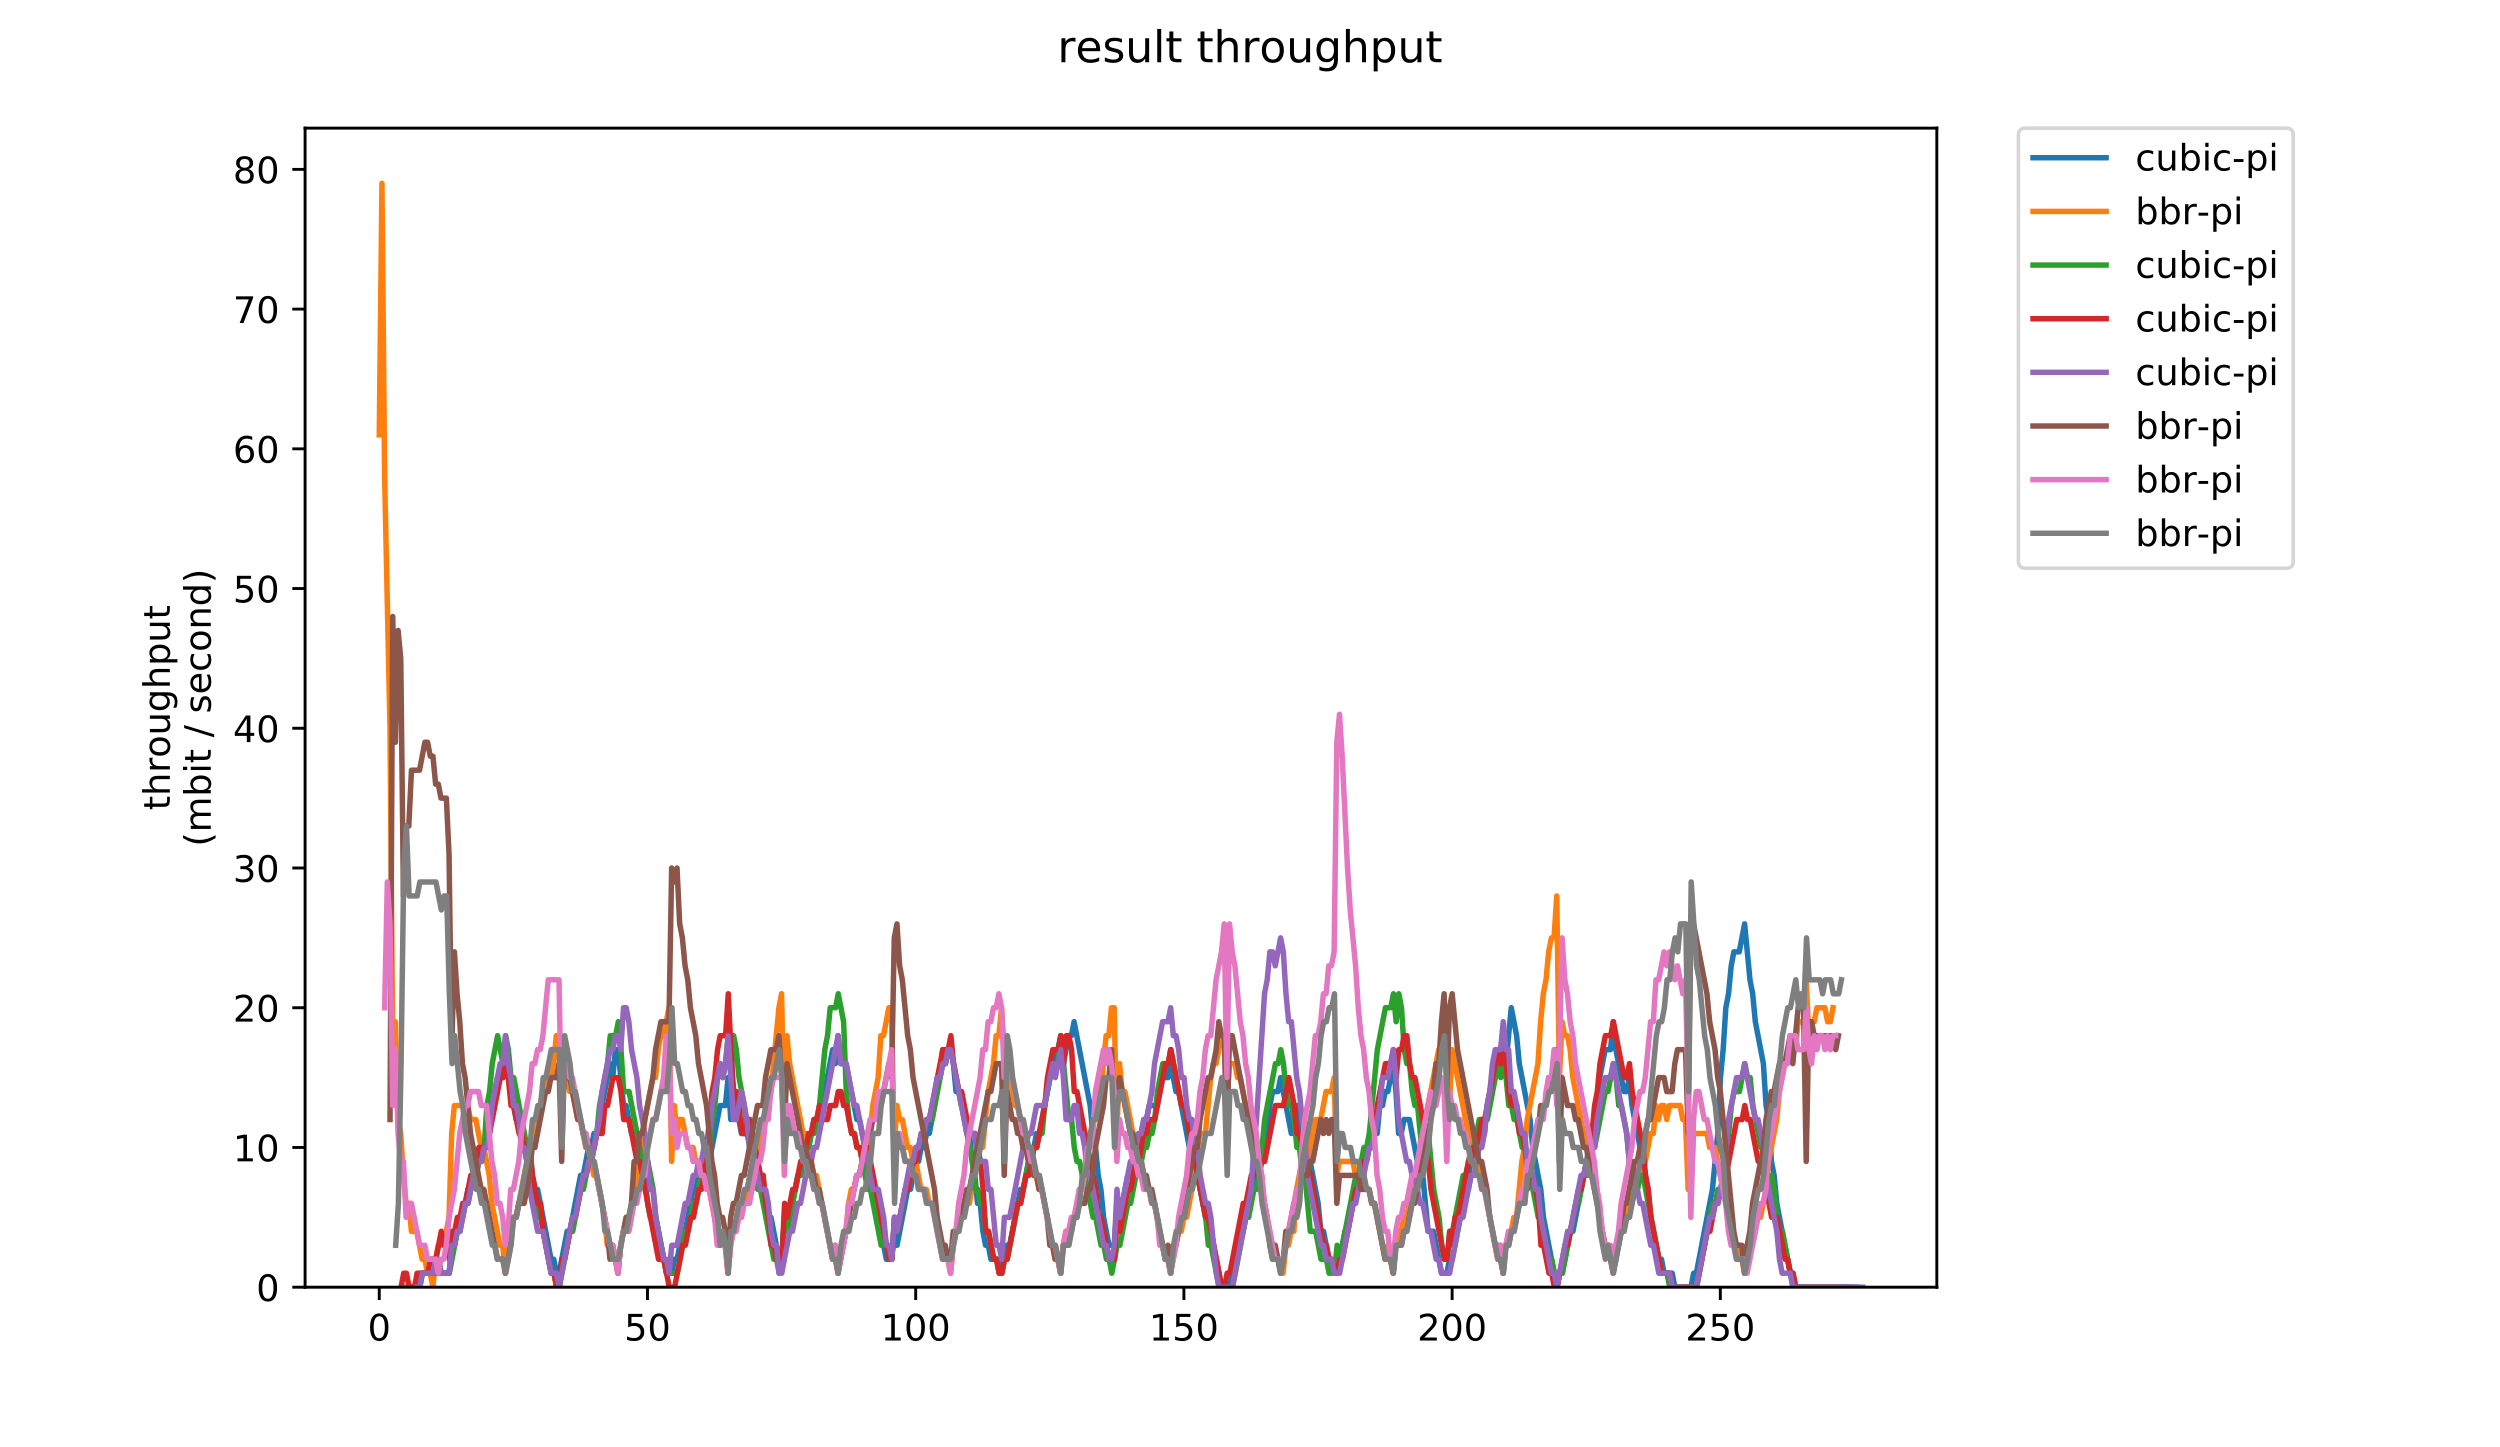<?xml version="1.0" encoding="utf-8" standalone="no"?>
<!DOCTYPE svg PUBLIC "-//W3C//DTD SVG 1.1//EN"
  "http://www.w3.org/Graphics/SVG/1.1/DTD/svg11.dtd">
<!-- Created with matplotlib (https://matplotlib.org/) -->
<svg height="396pt" version="1.1" viewBox="0 0 684 396" width="684pt" xmlns="http://www.w3.org/2000/svg" xmlns:xlink="http://www.w3.org/1999/xlink">
 <defs>
  <style type="text/css">
*{stroke-linecap:butt;stroke-linejoin:round;}
  </style>
 </defs>
 <g id="figure_1">
  <g id="patch_1">
   <path d="M 0 396 
L 684 396 
L 684 0 
L 0 0 
z
" style="fill:#ffffff;"/>
  </g>
  <g id="axes_1">
   <g id="patch_2">
    <path d="M 83.472 352.174 
L 529.913 352.174 
L 529.913 35.062 
L 83.472 35.062 
z
" style="fill:#ffffff;"/>
   </g>
   <g id="matplotlib.axis_1">
    <g id="xtick_1">
     <g id="line2d_1">
      <defs>
       <path d="M 0 0 
L 0 3.5 
" id="m82ec2058d0" style="stroke:#000000;stroke-width:0.8;"/>
      </defs>
      <g>
       <use style="stroke:#000000;stroke-width:0.8;" x="103.765" xlink:href="#m82ec2058d0" y="352.174"/>
      </g>
     </g>
     <g id="text_1">
      <!-- 0 -->
      <defs>
       <path d="M 31.781 66.406 
Q 24.172 66.406 20.328 58.906 
Q 16.5 51.422 16.5 36.375 
Q 16.5 21.391 20.328 13.891 
Q 24.172 6.391 31.781 6.391 
Q 39.453 6.391 43.281 13.891 
Q 47.125 21.391 47.125 36.375 
Q 47.125 51.422 43.281 58.906 
Q 39.453 66.406 31.781 66.406 
z
M 31.781 74.219 
Q 44.047 74.219 50.516 64.516 
Q 56.984 54.828 56.984 36.375 
Q 56.984 17.969 50.516 8.266 
Q 44.047 -1.422 31.781 -1.422 
Q 19.531 -1.422 13.062 8.266 
Q 6.594 17.969 6.594 36.375 
Q 6.594 54.828 13.062 64.516 
Q 19.531 74.219 31.781 74.219 
z
" id="DejaVuSans-48"/>
      </defs>
      <g transform="translate(100.584 366.773)scale(0.1 -0.1)">
       <use xlink:href="#DejaVuSans-48"/>
      </g>
     </g>
    </g>
    <g id="xtick_2">
     <g id="line2d_2">
      <g>
       <use style="stroke:#000000;stroke-width:0.8;" x="177.149" xlink:href="#m82ec2058d0" y="352.174"/>
      </g>
     </g>
     <g id="text_2">
      <!-- 50 -->
      <defs>
       <path d="M 10.797 72.906 
L 49.516 72.906 
L 49.516 64.594 
L 19.828 64.594 
L 19.828 46.734 
Q 21.969 47.469 24.109 47.828 
Q 26.266 48.188 28.422 48.188 
Q 40.625 48.188 47.75 41.5 
Q 54.891 34.812 54.891 23.391 
Q 54.891 11.625 47.562 5.094 
Q 40.234 -1.422 26.906 -1.422 
Q 22.312 -1.422 17.547 -0.641 
Q 12.797 0.141 7.719 1.703 
L 7.719 11.625 
Q 12.109 9.234 16.797 8.062 
Q 21.484 6.891 26.703 6.891 
Q 35.156 6.891 40.078 11.328 
Q 45.016 15.766 45.016 23.391 
Q 45.016 31 40.078 35.438 
Q 35.156 39.891 26.703 39.891 
Q 22.75 39.891 18.812 39.016 
Q 14.891 38.141 10.797 36.281 
z
" id="DejaVuSans-53"/>
      </defs>
      <g transform="translate(170.786 366.773)scale(0.1 -0.1)">
       <use xlink:href="#DejaVuSans-53"/>
       <use x="63.623" xlink:href="#DejaVuSans-48"/>
      </g>
     </g>
    </g>
    <g id="xtick_3">
     <g id="line2d_3">
      <g>
       <use style="stroke:#000000;stroke-width:0.8;" x="250.533" xlink:href="#m82ec2058d0" y="352.174"/>
      </g>
     </g>
     <g id="text_3">
      <!-- 100 -->
      <defs>
       <path d="M 12.406 8.297 
L 28.516 8.297 
L 28.516 63.922 
L 10.984 60.406 
L 10.984 69.391 
L 28.422 72.906 
L 38.281 72.906 
L 38.281 8.297 
L 54.391 8.297 
L 54.391 0 
L 12.406 0 
z
" id="DejaVuSans-49"/>
      </defs>
      <g transform="translate(240.989 366.773)scale(0.1 -0.1)">
       <use xlink:href="#DejaVuSans-49"/>
       <use x="63.623" xlink:href="#DejaVuSans-48"/>
       <use x="127.246" xlink:href="#DejaVuSans-48"/>
      </g>
     </g>
    </g>
    <g id="xtick_4">
     <g id="line2d_4">
      <g>
       <use style="stroke:#000000;stroke-width:0.8;" x="323.917" xlink:href="#m82ec2058d0" y="352.174"/>
      </g>
     </g>
     <g id="text_4">
      <!-- 150 -->
      <g transform="translate(314.373 366.773)scale(0.1 -0.1)">
       <use xlink:href="#DejaVuSans-49"/>
       <use x="63.623" xlink:href="#DejaVuSans-53"/>
       <use x="127.246" xlink:href="#DejaVuSans-48"/>
      </g>
     </g>
    </g>
    <g id="xtick_5">
     <g id="line2d_5">
      <g>
       <use style="stroke:#000000;stroke-width:0.8;" x="397.3" xlink:href="#m82ec2058d0" y="352.174"/>
      </g>
     </g>
     <g id="text_5">
      <!-- 200 -->
      <defs>
       <path d="M 19.188 8.297 
L 53.609 8.297 
L 53.609 0 
L 7.328 0 
L 7.328 8.297 
Q 12.938 14.109 22.625 23.891 
Q 32.328 33.688 34.812 36.531 
Q 39.547 41.844 41.422 45.531 
Q 43.312 49.219 43.312 52.781 
Q 43.312 58.594 39.234 62.25 
Q 35.156 65.922 28.609 65.922 
Q 23.969 65.922 18.812 64.312 
Q 13.672 62.703 7.812 59.422 
L 7.812 69.391 
Q 13.766 71.781 18.938 73 
Q 24.125 74.219 28.422 74.219 
Q 39.75 74.219 46.484 68.547 
Q 53.219 62.891 53.219 53.422 
Q 53.219 48.922 51.531 44.891 
Q 49.859 40.875 45.406 35.406 
Q 44.188 33.984 37.641 27.219 
Q 31.109 20.453 19.188 8.297 
z
" id="DejaVuSans-50"/>
      </defs>
      <g transform="translate(387.757 366.773)scale(0.1 -0.1)">
       <use xlink:href="#DejaVuSans-50"/>
       <use x="63.623" xlink:href="#DejaVuSans-48"/>
       <use x="127.246" xlink:href="#DejaVuSans-48"/>
      </g>
     </g>
    </g>
    <g id="xtick_6">
     <g id="line2d_6">
      <g>
       <use style="stroke:#000000;stroke-width:0.8;" x="470.684" xlink:href="#m82ec2058d0" y="352.174"/>
      </g>
     </g>
     <g id="text_6">
      <!-- 250 -->
      <g transform="translate(461.14 366.773)scale(0.1 -0.1)">
       <use xlink:href="#DejaVuSans-50"/>
       <use x="63.623" xlink:href="#DejaVuSans-53"/>
       <use x="127.246" xlink:href="#DejaVuSans-48"/>
      </g>
     </g>
    </g>
   </g>
   <g id="matplotlib.axis_2">
    <g id="ytick_1">
     <g id="line2d_7">
      <defs>
       <path d="M 0 0 
L -3.5 0 
" id="mb570048009" style="stroke:#000000;stroke-width:0.8;"/>
      </defs>
      <g>
       <use style="stroke:#000000;stroke-width:0.8;" x="83.472" xlink:href="#mb570048009" y="352.174"/>
      </g>
     </g>
     <g id="text_7">
      <!-- 0 -->
      <g transform="translate(70.11 355.973)scale(0.1 -0.1)">
       <use xlink:href="#DejaVuSans-48"/>
      </g>
     </g>
    </g>
    <g id="ytick_2">
     <g id="line2d_8">
      <g>
       <use style="stroke:#000000;stroke-width:0.8;" x="83.472" xlink:href="#mb570048009" y="313.945"/>
      </g>
     </g>
     <g id="text_8">
      <!-- 10 -->
      <g transform="translate(63.747 317.744)scale(0.1 -0.1)">
       <use xlink:href="#DejaVuSans-49"/>
       <use x="63.623" xlink:href="#DejaVuSans-48"/>
      </g>
     </g>
    </g>
    <g id="ytick_3">
     <g id="line2d_9">
      <g>
       <use style="stroke:#000000;stroke-width:0.8;" x="83.472" xlink:href="#mb570048009" y="275.716"/>
      </g>
     </g>
     <g id="text_9">
      <!-- 20 -->
      <g transform="translate(63.747 279.515)scale(0.1 -0.1)">
       <use xlink:href="#DejaVuSans-50"/>
       <use x="63.623" xlink:href="#DejaVuSans-48"/>
      </g>
     </g>
    </g>
    <g id="ytick_4">
     <g id="line2d_10">
      <g>
       <use style="stroke:#000000;stroke-width:0.8;" x="83.472" xlink:href="#mb570048009" y="237.486"/>
      </g>
     </g>
     <g id="text_10">
      <!-- 30 -->
      <defs>
       <path d="M 40.578 39.312 
Q 47.656 37.797 51.625 33 
Q 55.609 28.219 55.609 21.188 
Q 55.609 10.406 48.188 4.484 
Q 40.766 -1.422 27.094 -1.422 
Q 22.516 -1.422 17.656 -0.516 
Q 12.797 0.391 7.625 2.203 
L 7.625 11.719 
Q 11.719 9.328 16.594 8.109 
Q 21.484 6.891 26.812 6.891 
Q 36.078 6.891 40.938 10.547 
Q 45.797 14.203 45.797 21.188 
Q 45.797 27.641 41.281 31.266 
Q 36.766 34.906 28.719 34.906 
L 20.219 34.906 
L 20.219 43.016 
L 29.109 43.016 
Q 36.375 43.016 40.234 45.922 
Q 44.094 48.828 44.094 54.297 
Q 44.094 59.906 40.109 62.906 
Q 36.141 65.922 28.719 65.922 
Q 24.656 65.922 20.016 65.031 
Q 15.375 64.156 9.812 62.312 
L 9.812 71.094 
Q 15.438 72.656 20.344 73.438 
Q 25.25 74.219 29.594 74.219 
Q 40.828 74.219 47.359 69.109 
Q 53.906 64.016 53.906 55.328 
Q 53.906 49.266 50.438 45.094 
Q 46.969 40.922 40.578 39.312 
z
" id="DejaVuSans-51"/>
      </defs>
      <g transform="translate(63.747 241.286)scale(0.1 -0.1)">
       <use xlink:href="#DejaVuSans-51"/>
       <use x="63.623" xlink:href="#DejaVuSans-48"/>
      </g>
     </g>
    </g>
    <g id="ytick_5">
     <g id="line2d_11">
      <g>
       <use style="stroke:#000000;stroke-width:0.8;" x="83.472" xlink:href="#mb570048009" y="199.257"/>
      </g>
     </g>
     <g id="text_11">
      <!-- 40 -->
      <defs>
       <path d="M 37.797 64.312 
L 12.891 25.391 
L 37.797 25.391 
z
M 35.203 72.906 
L 47.609 72.906 
L 47.609 25.391 
L 58.016 25.391 
L 58.016 17.188 
L 47.609 17.188 
L 47.609 0 
L 37.797 0 
L 37.797 17.188 
L 4.891 17.188 
L 4.891 26.703 
z
" id="DejaVuSans-52"/>
      </defs>
      <g transform="translate(63.747 203.056)scale(0.1 -0.1)">
       <use xlink:href="#DejaVuSans-52"/>
       <use x="63.623" xlink:href="#DejaVuSans-48"/>
      </g>
     </g>
    </g>
    <g id="ytick_6">
     <g id="line2d_12">
      <g>
       <use style="stroke:#000000;stroke-width:0.8;" x="83.472" xlink:href="#mb570048009" y="161.028"/>
      </g>
     </g>
     <g id="text_12">
      <!-- 50 -->
      <g transform="translate(63.747 164.827)scale(0.1 -0.1)">
       <use xlink:href="#DejaVuSans-53"/>
       <use x="63.623" xlink:href="#DejaVuSans-48"/>
      </g>
     </g>
    </g>
    <g id="ytick_7">
     <g id="line2d_13">
      <g>
       <use style="stroke:#000000;stroke-width:0.8;" x="83.472" xlink:href="#mb570048009" y="122.799"/>
      </g>
     </g>
     <g id="text_13">
      <!-- 60 -->
      <defs>
       <path d="M 33.016 40.375 
Q 26.375 40.375 22.484 35.828 
Q 18.609 31.297 18.609 23.391 
Q 18.609 15.531 22.484 10.953 
Q 26.375 6.391 33.016 6.391 
Q 39.656 6.391 43.531 10.953 
Q 47.406 15.531 47.406 23.391 
Q 47.406 31.297 43.531 35.828 
Q 39.656 40.375 33.016 40.375 
z
M 52.594 71.297 
L 52.594 62.312 
Q 48.875 64.062 45.094 64.984 
Q 41.312 65.922 37.594 65.922 
Q 27.828 65.922 22.672 59.328 
Q 17.531 52.734 16.797 39.406 
Q 19.672 43.656 24.016 45.922 
Q 28.375 48.188 33.594 48.188 
Q 44.578 48.188 50.953 41.516 
Q 57.328 34.859 57.328 23.391 
Q 57.328 12.156 50.688 5.359 
Q 44.047 -1.422 33.016 -1.422 
Q 20.359 -1.422 13.672 8.266 
Q 6.984 17.969 6.984 36.375 
Q 6.984 53.656 15.188 63.938 
Q 23.391 74.219 37.203 74.219 
Q 40.922 74.219 44.703 73.484 
Q 48.484 72.75 52.594 71.297 
z
" id="DejaVuSans-54"/>
      </defs>
      <g transform="translate(63.747 126.598)scale(0.1 -0.1)">
       <use xlink:href="#DejaVuSans-54"/>
       <use x="63.623" xlink:href="#DejaVuSans-48"/>
      </g>
     </g>
    </g>
    <g id="ytick_8">
     <g id="line2d_14">
      <g>
       <use style="stroke:#000000;stroke-width:0.8;" x="83.472" xlink:href="#mb570048009" y="84.569"/>
      </g>
     </g>
     <g id="text_14">
      <!-- 70 -->
      <defs>
       <path d="M 8.203 72.906 
L 55.078 72.906 
L 55.078 68.703 
L 28.609 0 
L 18.312 0 
L 43.219 64.594 
L 8.203 64.594 
z
" id="DejaVuSans-55"/>
      </defs>
      <g transform="translate(63.747 88.369)scale(0.1 -0.1)">
       <use xlink:href="#DejaVuSans-55"/>
       <use x="63.623" xlink:href="#DejaVuSans-48"/>
      </g>
     </g>
    </g>
    <g id="ytick_9">
     <g id="line2d_15">
      <g>
       <use style="stroke:#000000;stroke-width:0.8;" x="83.472" xlink:href="#mb570048009" y="46.34"/>
      </g>
     </g>
     <g id="text_15">
      <!-- 80 -->
      <defs>
       <path d="M 31.781 34.625 
Q 24.75 34.625 20.719 30.859 
Q 16.703 27.094 16.703 20.516 
Q 16.703 13.922 20.719 10.156 
Q 24.75 6.391 31.781 6.391 
Q 38.812 6.391 42.859 10.172 
Q 46.922 13.969 46.922 20.516 
Q 46.922 27.094 42.891 30.859 
Q 38.875 34.625 31.781 34.625 
z
M 21.922 38.812 
Q 15.578 40.375 12.031 44.719 
Q 8.5 49.078 8.5 55.328 
Q 8.5 64.062 14.719 69.141 
Q 20.953 74.219 31.781 74.219 
Q 42.672 74.219 48.875 69.141 
Q 55.078 64.062 55.078 55.328 
Q 55.078 49.078 51.531 44.719 
Q 48 40.375 41.703 38.812 
Q 48.828 37.156 52.797 32.312 
Q 56.781 27.484 56.781 20.516 
Q 56.781 9.906 50.312 4.234 
Q 43.844 -1.422 31.781 -1.422 
Q 19.734 -1.422 13.25 4.234 
Q 6.781 9.906 6.781 20.516 
Q 6.781 27.484 10.781 32.312 
Q 14.797 37.156 21.922 38.812 
z
M 18.312 54.391 
Q 18.312 48.734 21.844 45.562 
Q 25.391 42.391 31.781 42.391 
Q 38.141 42.391 41.719 45.562 
Q 45.312 48.734 45.312 54.391 
Q 45.312 60.062 41.719 63.234 
Q 38.141 66.406 31.781 66.406 
Q 25.391 66.406 21.844 63.234 
Q 18.312 60.062 18.312 54.391 
z
" id="DejaVuSans-56"/>
      </defs>
      <g transform="translate(63.747 50.139)scale(0.1 -0.1)">
       <use xlink:href="#DejaVuSans-56"/>
       <use x="63.623" xlink:href="#DejaVuSans-48"/>
      </g>
     </g>
    </g>
    <g id="text_16">
     <!-- throughput -->
     <defs>
      <path d="M 18.312 70.219 
L 18.312 54.688 
L 36.812 54.688 
L 36.812 47.703 
L 18.312 47.703 
L 18.312 18.016 
Q 18.312 11.328 20.141 9.422 
Q 21.969 7.516 27.594 7.516 
L 36.812 7.516 
L 36.812 0 
L 27.594 0 
Q 17.188 0 13.234 3.875 
Q 9.281 7.766 9.281 18.016 
L 9.281 47.703 
L 2.688 47.703 
L 2.688 54.688 
L 9.281 54.688 
L 9.281 70.219 
z
" id="DejaVuSans-116"/>
      <path d="M 54.891 33.016 
L 54.891 0 
L 45.906 0 
L 45.906 32.719 
Q 45.906 40.484 42.875 44.328 
Q 39.844 48.188 33.797 48.188 
Q 26.516 48.188 22.312 43.547 
Q 18.109 38.922 18.109 30.906 
L 18.109 0 
L 9.078 0 
L 9.078 75.984 
L 18.109 75.984 
L 18.109 46.188 
Q 21.344 51.125 25.703 53.562 
Q 30.078 56 35.797 56 
Q 45.219 56 50.047 50.172 
Q 54.891 44.344 54.891 33.016 
z
" id="DejaVuSans-104"/>
      <path d="M 41.109 46.297 
Q 39.594 47.172 37.812 47.578 
Q 36.031 48 33.891 48 
Q 26.266 48 22.188 43.047 
Q 18.109 38.094 18.109 28.812 
L 18.109 0 
L 9.078 0 
L 9.078 54.688 
L 18.109 54.688 
L 18.109 46.188 
Q 20.953 51.172 25.484 53.578 
Q 30.031 56 36.531 56 
Q 37.453 56 38.578 55.875 
Q 39.703 55.766 41.062 55.516 
z
" id="DejaVuSans-114"/>
      <path d="M 30.609 48.391 
Q 23.391 48.391 19.188 42.75 
Q 14.984 37.109 14.984 27.297 
Q 14.984 17.484 19.156 11.844 
Q 23.344 6.203 30.609 6.203 
Q 37.797 6.203 41.984 11.859 
Q 46.188 17.531 46.188 27.297 
Q 46.188 37.016 41.984 42.703 
Q 37.797 48.391 30.609 48.391 
z
M 30.609 56 
Q 42.328 56 49.016 48.375 
Q 55.719 40.766 55.719 27.297 
Q 55.719 13.875 49.016 6.219 
Q 42.328 -1.422 30.609 -1.422 
Q 18.844 -1.422 12.172 6.219 
Q 5.516 13.875 5.516 27.297 
Q 5.516 40.766 12.172 48.375 
Q 18.844 56 30.609 56 
z
" id="DejaVuSans-111"/>
      <path d="M 8.5 21.578 
L 8.5 54.688 
L 17.484 54.688 
L 17.484 21.922 
Q 17.484 14.156 20.5 10.266 
Q 23.531 6.391 29.594 6.391 
Q 36.859 6.391 41.078 11.031 
Q 45.312 15.672 45.312 23.688 
L 45.312 54.688 
L 54.297 54.688 
L 54.297 0 
L 45.312 0 
L 45.312 8.406 
Q 42.047 3.422 37.719 1 
Q 33.406 -1.422 27.688 -1.422 
Q 18.266 -1.422 13.375 4.438 
Q 8.5 10.297 8.5 21.578 
z
M 31.109 56 
z
" id="DejaVuSans-117"/>
      <path d="M 45.406 27.984 
Q 45.406 37.75 41.375 43.109 
Q 37.359 48.484 30.078 48.484 
Q 22.859 48.484 18.828 43.109 
Q 14.797 37.75 14.797 27.984 
Q 14.797 18.266 18.828 12.891 
Q 22.859 7.516 30.078 7.516 
Q 37.359 7.516 41.375 12.891 
Q 45.406 18.266 45.406 27.984 
z
M 54.391 6.781 
Q 54.391 -7.172 48.188 -13.984 
Q 42 -20.797 29.203 -20.797 
Q 24.469 -20.797 20.266 -20.094 
Q 16.062 -19.391 12.109 -17.922 
L 12.109 -9.188 
Q 16.062 -11.328 19.922 -12.344 
Q 23.781 -13.375 27.781 -13.375 
Q 36.625 -13.375 41.016 -8.766 
Q 45.406 -4.156 45.406 5.172 
L 45.406 9.625 
Q 42.625 4.781 38.281 2.391 
Q 33.938 0 27.875 0 
Q 17.828 0 11.672 7.656 
Q 5.516 15.328 5.516 27.984 
Q 5.516 40.672 11.672 48.328 
Q 17.828 56 27.875 56 
Q 33.938 56 38.281 53.609 
Q 42.625 51.219 45.406 46.391 
L 45.406 54.688 
L 54.391 54.688 
z
" id="DejaVuSans-103"/>
      <path d="M 18.109 8.203 
L 18.109 -20.797 
L 9.078 -20.797 
L 9.078 54.688 
L 18.109 54.688 
L 18.109 46.391 
Q 20.953 51.266 25.266 53.625 
Q 29.594 56 35.594 56 
Q 45.562 56 51.781 48.094 
Q 58.016 40.188 58.016 27.297 
Q 58.016 14.406 51.781 6.484 
Q 45.562 -1.422 35.594 -1.422 
Q 29.594 -1.422 25.266 0.953 
Q 20.953 3.328 18.109 8.203 
z
M 48.688 27.297 
Q 48.688 37.203 44.609 42.844 
Q 40.531 48.484 33.406 48.484 
Q 26.266 48.484 22.188 42.844 
Q 18.109 37.203 18.109 27.297 
Q 18.109 17.391 22.188 11.75 
Q 26.266 6.109 33.406 6.109 
Q 40.531 6.109 44.609 11.75 
Q 48.688 17.391 48.688 27.297 
z
" id="DejaVuSans-112"/>
     </defs>
     <g transform="translate(46.47 221.675)rotate(-90)scale(0.1 -0.1)">
      <use xlink:href="#DejaVuSans-116"/>
      <use x="39.209" xlink:href="#DejaVuSans-104"/>
      <use x="102.588" xlink:href="#DejaVuSans-114"/>
      <use x="143.67" xlink:href="#DejaVuSans-111"/>
      <use x="204.852" xlink:href="#DejaVuSans-117"/>
      <use x="268.23" xlink:href="#DejaVuSans-103"/>
      <use x="331.707" xlink:href="#DejaVuSans-104"/>
      <use x="395.086" xlink:href="#DejaVuSans-112"/>
      <use x="458.562" xlink:href="#DejaVuSans-117"/>
      <use x="521.941" xlink:href="#DejaVuSans-116"/>
     </g>
     <!-- (mbit / second) -->
     <defs>
      <path d="M 31 75.875 
Q 24.469 64.656 21.281 53.656 
Q 18.109 42.672 18.109 31.391 
Q 18.109 20.125 21.312 9.062 
Q 24.516 -2 31 -13.188 
L 23.188 -13.188 
Q 15.875 -1.703 12.234 9.375 
Q 8.594 20.453 8.594 31.391 
Q 8.594 42.281 12.203 53.312 
Q 15.828 64.359 23.188 75.875 
z
" id="DejaVuSans-40"/>
      <path d="M 52 44.188 
Q 55.375 50.25 60.062 53.125 
Q 64.75 56 71.094 56 
Q 79.641 56 84.281 50.016 
Q 88.922 44.047 88.922 33.016 
L 88.922 0 
L 79.891 0 
L 79.891 32.719 
Q 79.891 40.578 77.094 44.375 
Q 74.312 48.188 68.609 48.188 
Q 61.625 48.188 57.562 43.547 
Q 53.516 38.922 53.516 30.906 
L 53.516 0 
L 44.484 0 
L 44.484 32.719 
Q 44.484 40.625 41.703 44.406 
Q 38.922 48.188 33.109 48.188 
Q 26.219 48.188 22.156 43.531 
Q 18.109 38.875 18.109 30.906 
L 18.109 0 
L 9.078 0 
L 9.078 54.688 
L 18.109 54.688 
L 18.109 46.188 
Q 21.188 51.219 25.484 53.609 
Q 29.781 56 35.688 56 
Q 41.656 56 45.828 52.969 
Q 50 49.953 52 44.188 
z
" id="DejaVuSans-109"/>
      <path d="M 48.688 27.297 
Q 48.688 37.203 44.609 42.844 
Q 40.531 48.484 33.406 48.484 
Q 26.266 48.484 22.188 42.844 
Q 18.109 37.203 18.109 27.297 
Q 18.109 17.391 22.188 11.75 
Q 26.266 6.109 33.406 6.109 
Q 40.531 6.109 44.609 11.75 
Q 48.688 17.391 48.688 27.297 
z
M 18.109 46.391 
Q 20.953 51.266 25.266 53.625 
Q 29.594 56 35.594 56 
Q 45.562 56 51.781 48.094 
Q 58.016 40.188 58.016 27.297 
Q 58.016 14.406 51.781 6.484 
Q 45.562 -1.422 35.594 -1.422 
Q 29.594 -1.422 25.266 0.953 
Q 20.953 3.328 18.109 8.203 
L 18.109 0 
L 9.078 0 
L 9.078 75.984 
L 18.109 75.984 
z
" id="DejaVuSans-98"/>
      <path d="M 9.422 54.688 
L 18.406 54.688 
L 18.406 0 
L 9.422 0 
z
M 9.422 75.984 
L 18.406 75.984 
L 18.406 64.594 
L 9.422 64.594 
z
" id="DejaVuSans-105"/>
      <path id="DejaVuSans-32"/>
      <path d="M 25.391 72.906 
L 33.688 72.906 
L 8.297 -9.281 
L 0 -9.281 
z
" id="DejaVuSans-47"/>
      <path d="M 44.281 53.078 
L 44.281 44.578 
Q 40.484 46.531 36.375 47.5 
Q 32.281 48.484 27.875 48.484 
Q 21.188 48.484 17.844 46.438 
Q 14.5 44.391 14.5 40.281 
Q 14.5 37.156 16.891 35.375 
Q 19.281 33.594 26.516 31.984 
L 29.594 31.297 
Q 39.156 29.25 43.188 25.516 
Q 47.219 21.781 47.219 15.094 
Q 47.219 7.469 41.188 3.016 
Q 35.156 -1.422 24.609 -1.422 
Q 20.219 -1.422 15.453 -0.562 
Q 10.688 0.297 5.422 2 
L 5.422 11.281 
Q 10.406 8.688 15.234 7.391 
Q 20.062 6.109 24.812 6.109 
Q 31.156 6.109 34.562 8.281 
Q 37.984 10.453 37.984 14.406 
Q 37.984 18.062 35.516 20.016 
Q 33.062 21.969 24.703 23.781 
L 21.578 24.516 
Q 13.234 26.266 9.516 29.906 
Q 5.812 33.547 5.812 39.891 
Q 5.812 47.609 11.281 51.797 
Q 16.75 56 26.812 56 
Q 31.781 56 36.172 55.266 
Q 40.578 54.547 44.281 53.078 
z
" id="DejaVuSans-115"/>
      <path d="M 56.203 29.594 
L 56.203 25.203 
L 14.891 25.203 
Q 15.484 15.922 20.484 11.062 
Q 25.484 6.203 34.422 6.203 
Q 39.594 6.203 44.453 7.469 
Q 49.312 8.734 54.109 11.281 
L 54.109 2.781 
Q 49.266 0.734 44.188 -0.344 
Q 39.109 -1.422 33.891 -1.422 
Q 20.797 -1.422 13.156 6.188 
Q 5.516 13.812 5.516 26.812 
Q 5.516 40.234 12.766 48.109 
Q 20.016 56 32.328 56 
Q 43.359 56 49.781 48.891 
Q 56.203 41.797 56.203 29.594 
z
M 47.219 32.234 
Q 47.125 39.594 43.094 43.984 
Q 39.062 48.391 32.422 48.391 
Q 24.906 48.391 20.391 44.141 
Q 15.875 39.891 15.188 32.172 
z
" id="DejaVuSans-101"/>
      <path d="M 48.781 52.594 
L 48.781 44.188 
Q 44.969 46.297 41.141 47.344 
Q 37.312 48.391 33.406 48.391 
Q 24.656 48.391 19.812 42.844 
Q 14.984 37.312 14.984 27.297 
Q 14.984 17.281 19.812 11.734 
Q 24.656 6.203 33.406 6.203 
Q 37.312 6.203 41.141 7.25 
Q 44.969 8.297 48.781 10.406 
L 48.781 2.094 
Q 45.016 0.344 40.984 -0.531 
Q 36.969 -1.422 32.422 -1.422 
Q 20.062 -1.422 12.781 6.344 
Q 5.516 14.109 5.516 27.297 
Q 5.516 40.672 12.859 48.328 
Q 20.219 56 33.016 56 
Q 37.156 56 41.109 55.141 
Q 45.062 54.297 48.781 52.594 
z
" id="DejaVuSans-99"/>
      <path d="M 54.891 33.016 
L 54.891 0 
L 45.906 0 
L 45.906 32.719 
Q 45.906 40.484 42.875 44.328 
Q 39.844 48.188 33.797 48.188 
Q 26.516 48.188 22.312 43.547 
Q 18.109 38.922 18.109 30.906 
L 18.109 0 
L 9.078 0 
L 9.078 54.688 
L 18.109 54.688 
L 18.109 46.188 
Q 21.344 51.125 25.703 53.562 
Q 30.078 56 35.797 56 
Q 45.219 56 50.047 50.172 
Q 54.891 44.344 54.891 33.016 
z
" id="DejaVuSans-110"/>
      <path d="M 45.406 46.391 
L 45.406 75.984 
L 54.391 75.984 
L 54.391 0 
L 45.406 0 
L 45.406 8.203 
Q 42.578 3.328 38.25 0.953 
Q 33.938 -1.422 27.875 -1.422 
Q 17.969 -1.422 11.734 6.484 
Q 5.516 14.406 5.516 27.297 
Q 5.516 40.188 11.734 48.094 
Q 17.969 56 27.875 56 
Q 33.938 56 38.25 53.625 
Q 42.578 51.266 45.406 46.391 
z
M 14.797 27.297 
Q 14.797 17.391 18.875 11.75 
Q 22.953 6.109 30.078 6.109 
Q 37.203 6.109 41.297 11.75 
Q 45.406 17.391 45.406 27.297 
Q 45.406 37.203 41.297 42.844 
Q 37.203 48.484 30.078 48.484 
Q 22.953 48.484 18.875 42.844 
Q 14.797 37.203 14.797 27.297 
z
" id="DejaVuSans-100"/>
      <path d="M 8.016 75.875 
L 15.828 75.875 
Q 23.141 64.359 26.781 53.312 
Q 30.422 42.281 30.422 31.391 
Q 30.422 20.453 26.781 9.375 
Q 23.141 -1.703 15.828 -13.188 
L 8.016 -13.188 
Q 14.5 -2 17.703 9.062 
Q 20.906 20.125 20.906 31.391 
Q 20.906 42.672 17.703 53.656 
Q 14.5 64.656 8.016 75.875 
z
" id="DejaVuSans-41"/>
     </defs>
     <g transform="translate(57.668 231.609)rotate(-90)scale(0.1 -0.1)">
      <use xlink:href="#DejaVuSans-40"/>
      <use x="39.014" xlink:href="#DejaVuSans-109"/>
      <use x="136.426" xlink:href="#DejaVuSans-98"/>
      <use x="199.902" xlink:href="#DejaVuSans-105"/>
      <use x="227.686" xlink:href="#DejaVuSans-116"/>
      <use x="266.895" xlink:href="#DejaVuSans-32"/>
      <use x="298.682" xlink:href="#DejaVuSans-47"/>
      <use x="332.373" xlink:href="#DejaVuSans-32"/>
      <use x="364.16" xlink:href="#DejaVuSans-115"/>
      <use x="416.26" xlink:href="#DejaVuSans-101"/>
      <use x="477.783" xlink:href="#DejaVuSans-99"/>
      <use x="532.764" xlink:href="#DejaVuSans-111"/>
      <use x="593.945" xlink:href="#DejaVuSans-110"/>
      <use x="657.324" xlink:href="#DejaVuSans-100"/>
      <use x="720.801" xlink:href="#DejaVuSans-41"/>
     </g>
    </g>
   </g>
   <g id="line2d_16">
    <path clip-path="url(#p14353418e1)" d="M 112.608 352.174 
L 114.809 352.174 
L 115.543 348.351 
L 122.882 348.351 
L 123.615 340.705 
L 124.349 340.705 
L 125.817 333.06 
L 126.551 333.06 
L 128.018 325.414 
L 128.752 325.414 
L 129.486 321.591 
L 130.22 321.591 
L 130.954 317.768 
L 131.688 317.768 
L 132.421 313.945 
L 133.155 313.945 
L 133.889 310.122 
L 134.623 302.476 
L 136.091 294.83 
L 137.558 294.83 
L 138.292 287.184 
L 139.026 294.83 
L 141.228 306.299 
L 141.961 306.299 
L 142.695 313.945 
L 143.429 313.945 
L 144.163 317.768 
L 144.897 313.945 
L 145.631 321.591 
L 146.364 325.414 
L 147.098 325.414 
L 150.767 344.528 
L 151.501 344.528 
L 152.235 348.351 
L 152.969 348.351 
L 155.17 336.882 
L 155.904 336.882 
L 158.84 321.591 
L 159.573 321.591 
L 161.041 313.945 
L 161.775 313.945 
L 162.509 310.122 
L 163.243 310.122 
L 166.912 291.007 
L 167.646 294.83 
L 168.38 287.184 
L 169.113 287.184 
L 170.581 302.476 
L 171.315 302.476 
L 172.783 310.122 
L 173.516 310.122 
L 175.718 321.591 
L 176.452 321.591 
L 177.186 329.237 
L 177.919 333.06 
L 179.387 333.06 
L 182.322 348.351 
L 183.79 348.351 
L 184.524 344.528 
L 185.258 344.528 
L 186.726 336.882 
L 187.459 336.882 
L 189.661 325.414 
L 190.395 325.414 
L 191.129 321.591 
L 191.862 321.591 
L 192.596 317.768 
L 194.064 317.768 
L 196.999 302.476 
L 198.467 302.476 
L 199.201 294.83 
L 199.935 306.299 
L 200.668 298.653 
L 201.402 298.653 
L 202.136 306.299 
L 202.87 310.122 
L 204.338 310.122 
L 205.071 306.299 
L 205.805 310.122 
L 206.539 317.768 
L 207.273 317.768 
L 208.007 321.591 
L 208.741 321.591 
L 209.474 329.237 
L 210.208 333.06 
L 210.942 333.06 
L 213.144 344.528 
L 213.878 344.528 
L 214.611 333.06 
L 216.079 333.06 
L 218.281 321.591 
L 219.014 321.591 
L 220.482 313.945 
L 221.216 313.945 
L 222.684 306.299 
L 224.151 306.299 
L 227.82 287.184 
L 228.554 291.007 
L 229.288 283.362 
L 230.022 291.007 
L 231.49 291.007 
L 234.425 306.299 
L 235.159 306.299 
L 238.828 325.414 
L 239.562 325.414 
L 240.296 333.06 
L 242.497 344.528 
L 243.965 344.528 
L 244.699 336.882 
L 245.433 340.705 
L 248.368 325.414 
L 249.102 325.414 
L 250.569 317.768 
L 251.303 317.768 
L 252.037 313.945 
L 252.771 313.945 
L 253.505 310.122 
L 254.239 310.122 
L 255.706 302.476 
L 256.44 294.83 
L 257.174 294.83 
L 257.908 287.184 
L 258.642 291.007 
L 259.375 287.184 
L 260.109 287.184 
L 260.843 291.007 
L 261.577 298.653 
L 262.311 298.653 
L 263.045 302.476 
L 263.779 302.476 
L 264.512 310.122 
L 265.246 310.122 
L 265.98 317.768 
L 266.714 321.591 
L 267.448 329.237 
L 268.182 329.237 
L 268.915 336.882 
L 269.649 340.705 
L 270.383 340.705 
L 271.117 344.528 
L 273.318 344.528 
L 274.052 348.351 
L 275.52 340.705 
L 276.254 340.705 
L 279.189 325.414 
L 279.923 325.414 
L 281.391 317.768 
L 282.124 317.768 
L 283.592 310.122 
L 284.326 310.122 
L 288.729 287.184 
L 289.463 287.184 
L 290.197 283.362 
L 290.931 291.007 
L 292.398 283.362 
L 293.132 283.362 
L 293.866 279.539 
L 298.269 302.476 
L 299.003 310.122 
L 299.737 313.945 
L 300.47 321.591 
L 301.204 325.414 
L 301.938 333.06 
L 303.406 340.705 
L 304.873 340.705 
L 305.607 329.237 
L 306.341 333.06 
L 308.543 321.591 
L 309.277 321.591 
L 310.744 313.945 
L 311.478 313.945 
L 312.946 306.299 
L 313.68 306.299 
L 314.413 302.476 
L 316.615 302.476 
L 318.083 294.83 
L 319.55 294.83 
L 320.284 287.184 
L 321.018 294.83 
L 321.752 298.653 
L 322.486 298.653 
L 325.421 313.945 
L 326.155 313.945 
L 329.824 333.06 
L 330.558 333.06 
L 334.227 352.174 
L 336.429 352.174 
L 339.364 336.882 
L 340.098 336.882 
L 342.299 325.414 
L 343.033 325.414 
L 343.767 321.591 
L 344.501 321.591 
L 346.702 310.122 
L 347.436 302.476 
L 348.17 298.653 
L 349.638 298.653 
L 350.371 294.83 
L 353.307 310.122 
L 354.041 302.476 
L 354.774 302.476 
L 355.508 306.299 
L 356.242 313.945 
L 357.71 313.945 
L 360.645 329.237 
L 361.379 336.882 
L 362.113 336.882 
L 363.581 344.528 
L 364.314 344.528 
L 365.048 348.351 
L 365.782 344.528 
L 366.516 344.528 
L 367.984 336.882 
L 368.717 336.882 
L 371.653 321.591 
L 372.387 321.591 
L 373.854 313.945 
L 374.588 313.945 
L 375.322 310.122 
L 376.79 310.122 
L 377.523 302.476 
L 378.257 302.476 
L 378.991 298.653 
L 379.725 298.653 
L 381.193 291.007 
L 381.926 298.653 
L 382.66 310.122 
L 383.394 310.122 
L 384.128 306.299 
L 385.596 306.299 
L 388.531 321.591 
L 389.265 321.591 
L 390.733 336.882 
L 392.2 336.882 
L 394.402 348.351 
L 395.869 348.351 
L 396.603 344.528 
L 397.337 344.528 
L 401.006 325.414 
L 401.74 325.414 
L 403.208 317.768 
L 403.942 317.768 
L 405.409 310.122 
L 406.143 310.122 
L 406.877 302.476 
L 409.812 287.184 
L 410.546 287.184 
L 411.28 283.362 
L 412.014 291.007 
L 413.482 275.716 
L 414.949 283.362 
L 415.683 291.007 
L 418.618 306.299 
L 419.352 313.945 
L 421.554 325.414 
L 422.288 333.06 
L 425.957 352.174 
L 426.691 348.351 
L 427.424 348.351 
L 429.626 336.882 
L 430.36 336.882 
L 433.295 321.591 
L 434.029 321.591 
L 435.497 313.945 
L 436.231 306.299 
L 436.964 302.476 
L 437.698 294.83 
L 439.166 287.184 
L 440.634 287.184 
L 441.367 279.539 
L 442.101 287.184 
L 444.303 298.653 
L 445.037 298.653 
L 445.77 294.83 
L 446.504 302.476 
L 450.907 325.414 
L 451.641 333.06 
L 453.843 344.528 
L 454.576 344.528 
L 455.31 348.351 
L 457.512 348.351 
L 458.246 352.174 
L 462.649 352.174 
L 463.383 348.351 
L 464.116 348.351 
L 468.519 325.414 
L 469.987 310.122 
L 470.721 294.83 
L 471.455 287.184 
L 472.189 275.716 
L 472.922 271.893 
L 473.656 264.247 
L 474.39 260.424 
L 475.858 260.424 
L 477.325 252.778 
L 478.793 268.07 
L 479.527 271.893 
L 480.261 279.539 
L 482.462 291.007 
L 483.196 302.476 
L 483.93 306.299 
L 484.664 317.768 
L 485.398 321.591 
L 486.132 329.237 
L 489.801 348.351 
L 490.535 348.351 
L 491.268 352.174 
L 508.147 352.174 
L 508.147 352.174 
" style="fill:none;stroke:#1f77b4;stroke-linecap:square;stroke-width:1.5;"/>
   </g>
   <g id="line2d_17">
    <path clip-path="url(#p14353418e1)" d="M 103.765 118.976 
L 104.499 50.163 
L 105.233 130.444 
L 106.7 199.257 
L 107.434 283.362 
L 108.168 279.539 
L 108.902 306.299 
L 109.636 310.122 
L 110.37 321.591 
L 111.103 329.237 
L 111.837 329.237 
L 112.571 336.882 
L 114.039 336.882 
L 115.507 344.528 
L 116.24 344.528 
L 116.974 348.351 
L 117.708 348.351 
L 118.442 352.174 
L 119.176 344.528 
L 119.91 340.705 
L 121.377 340.705 
L 122.845 333.06 
L 123.579 310.122 
L 124.313 302.476 
L 127.982 302.476 
L 128.716 306.299 
L 130.183 306.299 
L 131.651 313.945 
L 132.385 313.945 
L 133.852 321.591 
L 134.586 329.237 
L 136.788 340.705 
L 137.522 340.705 
L 138.255 348.351 
L 138.989 340.705 
L 140.457 333.06 
L 141.191 333.06 
L 144.86 313.945 
L 146.328 313.945 
L 147.062 306.299 
L 148.529 298.653 
L 149.263 298.653 
L 149.997 294.83 
L 150.731 294.83 
L 151.465 291.007 
L 152.198 283.362 
L 152.932 283.362 
L 153.666 310.122 
L 154.4 291.007 
L 155.868 298.653 
L 156.601 298.653 
L 158.069 306.299 
L 158.803 306.299 
L 160.271 313.945 
L 161.004 313.945 
L 162.472 321.591 
L 163.206 321.591 
L 165.408 333.06 
L 166.141 340.705 
L 167.609 340.705 
L 169.077 348.351 
L 169.811 340.705 
L 170.544 336.882 
L 172.012 336.882 
L 172.746 333.06 
L 173.48 325.414 
L 174.214 325.414 
L 174.947 317.768 
L 175.681 313.945 
L 176.415 306.299 
L 178.617 294.83 
L 179.35 294.83 
L 180.084 287.184 
L 180.818 283.362 
L 181.552 283.362 
L 183.02 275.716 
L 183.753 317.768 
L 184.487 302.476 
L 185.221 310.122 
L 185.955 306.299 
L 186.689 306.299 
L 188.156 313.945 
L 189.624 313.945 
L 190.358 317.768 
L 191.826 317.768 
L 192.56 321.591 
L 193.293 321.591 
L 196.963 340.705 
L 198.43 340.705 
L 199.164 348.351 
L 199.898 340.705 
L 200.632 336.882 
L 201.366 336.882 
L 202.099 333.06 
L 202.833 333.06 
L 203.567 329.237 
L 204.301 329.237 
L 205.035 325.414 
L 205.769 325.414 
L 206.502 317.768 
L 207.236 317.768 
L 207.97 310.122 
L 208.704 306.299 
L 209.438 306.299 
L 210.905 298.653 
L 213.107 275.716 
L 213.841 271.893 
L 214.575 310.122 
L 215.309 283.362 
L 216.042 291.007 
L 219.712 310.122 
L 220.445 310.122 
L 222.647 321.591 
L 223.381 321.591 
L 227.784 344.528 
L 228.518 344.528 
L 229.251 348.351 
L 231.453 336.882 
L 232.187 329.237 
L 232.921 325.414 
L 233.654 325.414 
L 234.388 321.591 
L 235.122 321.591 
L 235.856 317.768 
L 236.59 317.768 
L 238.057 310.122 
L 238.791 302.476 
L 240.259 294.83 
L 240.993 283.362 
L 241.727 283.362 
L 243.194 275.716 
L 243.928 275.716 
L 244.662 313.945 
L 245.396 302.476 
L 246.13 306.299 
L 246.864 306.299 
L 248.331 313.945 
L 249.065 313.945 
L 249.799 317.768 
L 250.533 317.768 
L 252 325.414 
L 253.468 325.414 
L 254.202 329.237 
L 254.936 329.237 
L 257.871 344.528 
L 259.339 344.528 
L 260.073 348.351 
L 260.806 340.705 
L 261.54 336.882 
L 262.274 336.882 
L 263.742 329.237 
L 265.21 329.237 
L 266.677 321.591 
L 267.411 313.945 
L 268.145 310.122 
L 268.879 313.945 
L 270.346 298.653 
L 271.814 291.007 
L 272.548 283.362 
L 273.282 283.362 
L 274.016 275.716 
L 274.749 287.184 
L 275.483 302.476 
L 276.217 294.83 
L 277.685 302.476 
L 278.419 302.476 
L 280.62 313.945 
L 281.354 313.945 
L 282.822 321.591 
L 283.555 321.591 
L 284.289 325.414 
L 285.023 325.414 
L 288.692 344.528 
L 289.426 344.528 
L 290.16 348.351 
L 290.894 340.705 
L 291.628 336.882 
L 293.095 336.882 
L 293.829 333.06 
L 294.563 333.06 
L 295.297 325.414 
L 296.031 325.414 
L 296.765 321.591 
L 297.498 313.945 
L 298.232 310.122 
L 298.966 310.122 
L 299.7 302.476 
L 300.434 298.653 
L 301.168 298.653 
L 302.635 283.362 
L 303.369 283.362 
L 304.103 275.716 
L 304.837 275.716 
L 305.571 310.122 
L 306.304 291.007 
L 307.038 298.653 
L 307.772 298.653 
L 310.707 313.945 
L 311.441 313.945 
L 313.643 325.414 
L 314.377 325.414 
L 315.111 329.237 
L 315.844 329.237 
L 318.78 344.528 
L 319.514 344.528 
L 320.247 348.351 
L 322.449 336.882 
L 323.183 336.882 
L 323.917 333.06 
L 324.65 333.06 
L 326.118 325.414 
L 326.852 317.768 
L 328.32 310.122 
L 329.787 310.122 
L 331.255 294.83 
L 331.989 291.007 
L 332.723 291.007 
L 334.19 283.362 
L 334.924 283.362 
L 335.658 302.476 
L 336.392 291.007 
L 337.86 291.007 
L 338.593 294.83 
L 339.327 294.83 
L 340.795 302.476 
L 341.529 302.476 
L 345.198 321.591 
L 345.932 329.237 
L 348.133 340.705 
L 348.867 340.705 
L 349.601 344.528 
L 350.335 344.528 
L 351.069 348.351 
L 351.802 340.705 
L 352.536 340.705 
L 353.27 336.882 
L 354.004 336.882 
L 354.738 325.414 
L 356.205 317.768 
L 357.673 317.768 
L 359.875 306.299 
L 361.342 306.299 
L 362.81 298.653 
L 364.278 298.653 
L 365.012 294.83 
L 365.745 321.591 
L 366.479 317.768 
L 370.148 317.768 
L 370.882 321.591 
L 373.084 321.591 
L 373.818 325.414 
L 374.551 325.414 
L 375.285 329.237 
L 376.019 329.237 
L 378.954 344.528 
L 379.688 340.705 
L 381.156 348.351 
L 381.89 340.705 
L 382.624 336.882 
L 383.357 336.882 
L 384.091 333.06 
L 384.825 333.06 
L 387.027 321.591 
L 387.761 321.591 
L 389.228 306.299 
L 389.962 306.299 
L 393.631 287.184 
L 394.365 291.007 
L 395.833 291.007 
L 396.567 302.476 
L 397.3 287.184 
L 401.703 310.122 
L 402.437 310.122 
L 403.905 317.768 
L 404.639 317.768 
L 409.776 344.528 
L 410.509 340.705 
L 411.243 348.351 
L 411.977 340.705 
L 412.711 340.705 
L 414.179 333.06 
L 414.913 333.06 
L 416.38 317.768 
L 417.114 313.945 
L 417.848 306.299 
L 420.783 291.007 
L 421.517 279.539 
L 422.251 271.893 
L 422.985 268.07 
L 423.719 260.424 
L 424.452 256.601 
L 425.186 256.601 
L 425.92 245.132 
L 426.654 294.83 
L 427.388 279.539 
L 428.122 283.362 
L 428.855 283.362 
L 429.589 287.184 
L 430.323 294.83 
L 433.258 310.122 
L 433.992 310.122 
L 436.928 325.414 
L 437.662 333.06 
L 439.129 340.705 
L 439.863 340.705 
L 440.597 344.528 
L 442.065 344.528 
L 443.532 336.882 
L 444.266 336.882 
L 445.734 329.237 
L 446.468 329.237 
L 447.201 325.414 
L 447.935 325.414 
L 448.669 321.591 
L 449.403 321.591 
L 451.604 310.122 
L 452.338 310.122 
L 453.072 302.476 
L 453.806 306.299 
L 454.54 302.476 
L 455.274 302.476 
L 456.007 306.299 
L 456.741 302.476 
L 459.677 302.476 
L 460.41 306.299 
L 461.144 306.299 
L 461.878 325.414 
L 462.612 325.414 
L 463.346 310.122 
L 467.015 310.122 
L 467.749 313.945 
L 469.217 313.945 
L 475.087 344.528 
L 475.821 340.705 
L 477.289 348.351 
L 478.756 340.705 
L 479.49 340.705 
L 480.958 333.06 
L 481.692 333.06 
L 483.159 325.414 
L 483.893 317.768 
L 486.095 306.299 
L 486.829 298.653 
L 488.296 291.007 
L 489.03 291.007 
L 490.498 283.362 
L 491.232 287.184 
L 491.966 279.539 
L 493.433 279.539 
L 494.167 268.07 
L 494.901 283.362 
L 495.635 279.539 
L 496.369 279.539 
L 497.102 275.716 
L 499.304 275.716 
L 500.038 279.539 
L 500.772 279.539 
L 501.505 275.716 
L 501.505 275.716 
" style="fill:none;stroke:#ff7f0e;stroke-linecap:square;stroke-width:1.5;"/>
   </g>
   <g id="line2d_18">
    <path clip-path="url(#p14353418e1)" d="M 111.193 352.174 
L 114.862 352.174 
L 115.596 348.351 
L 119.265 348.351 
L 119.999 344.528 
L 120.733 348.351 
L 122.934 348.351 
L 125.136 336.882 
L 125.87 336.882 
L 127.337 329.237 
L 128.071 329.237 
L 129.539 321.591 
L 130.273 321.591 
L 131.007 317.768 
L 131.74 317.768 
L 132.474 313.945 
L 133.208 302.476 
L 133.942 298.653 
L 134.676 291.007 
L 136.144 283.362 
L 137.611 291.007 
L 138.345 283.362 
L 139.079 287.184 
L 139.813 294.83 
L 140.547 294.83 
L 144.216 313.945 
L 144.95 321.591 
L 147.151 333.06 
L 147.885 333.06 
L 150.82 348.351 
L 151.554 348.351 
L 152.288 352.174 
L 153.022 352.174 
L 155.957 336.882 
L 156.691 336.882 
L 158.892 325.414 
L 159.626 325.414 
L 161.094 317.768 
L 161.828 317.768 
L 163.296 310.122 
L 164.029 302.476 
L 166.231 291.007 
L 166.965 283.362 
L 168.432 283.362 
L 169.166 279.539 
L 169.9 287.184 
L 170.634 298.653 
L 172.102 298.653 
L 175.771 317.768 
L 177.238 317.768 
L 178.706 325.414 
L 179.44 333.06 
L 182.375 348.351 
L 185.311 348.351 
L 187.512 336.882 
L 188.246 336.882 
L 189.714 329.237 
L 190.448 329.237 
L 191.915 321.591 
L 192.649 321.591 
L 194.117 313.945 
L 194.851 306.299 
L 195.584 302.476 
L 196.318 294.83 
L 197.052 291.007 
L 197.786 294.83 
L 198.52 291.007 
L 199.254 283.362 
L 199.987 294.83 
L 200.721 283.362 
L 201.455 287.184 
L 202.189 294.83 
L 203.657 302.476 
L 204.39 310.122 
L 205.124 313.945 
L 205.858 313.945 
L 206.592 321.591 
L 207.326 325.414 
L 208.06 325.414 
L 211.729 344.528 
L 212.463 344.528 
L 213.197 348.351 
L 213.93 344.528 
L 214.664 333.06 
L 215.398 336.882 
L 218.333 321.591 
L 219.067 321.591 
L 220.535 313.945 
L 221.269 313.945 
L 222.003 310.122 
L 222.736 310.122 
L 224.204 302.476 
L 225.672 287.184 
L 226.406 283.362 
L 227.139 275.716 
L 228.607 275.716 
L 229.341 271.893 
L 230.809 279.539 
L 231.542 298.653 
L 232.276 306.299 
L 233.01 310.122 
L 233.744 310.122 
L 234.478 313.945 
L 235.212 313.945 
L 237.413 325.414 
L 238.147 325.414 
L 241.082 340.705 
L 242.55 340.705 
L 243.284 344.528 
L 244.018 344.528 
L 244.752 333.06 
L 245.485 336.882 
L 247.687 325.414 
L 248.421 325.414 
L 250.622 313.945 
L 251.356 313.945 
L 252.09 310.122 
L 252.824 310.122 
L 253.558 306.299 
L 255.025 306.299 
L 257.961 291.007 
L 258.694 291.007 
L 259.428 287.184 
L 260.162 287.184 
L 266.033 317.768 
L 266.767 325.414 
L 267.501 325.414 
L 268.234 329.237 
L 268.968 329.237 
L 269.702 336.882 
L 270.436 336.882 
L 271.904 344.528 
L 272.637 344.528 
L 273.371 348.351 
L 274.105 348.351 
L 274.839 344.528 
L 275.573 344.528 
L 278.508 329.237 
L 279.242 329.237 
L 281.443 317.768 
L 282.177 317.768 
L 282.911 313.945 
L 283.645 313.945 
L 284.379 310.122 
L 285.113 310.122 
L 285.847 302.476 
L 288.048 291.007 
L 289.516 291.007 
L 290.25 283.362 
L 292.451 306.299 
L 293.185 306.299 
L 293.919 313.945 
L 294.653 317.768 
L 295.386 317.768 
L 296.12 321.591 
L 296.854 321.591 
L 299.056 333.06 
L 299.789 333.06 
L 301.257 340.705 
L 301.991 340.705 
L 302.725 344.528 
L 303.459 344.528 
L 304.192 348.351 
L 305.66 340.705 
L 306.394 340.705 
L 308.595 329.237 
L 309.329 329.237 
L 310.797 321.591 
L 311.531 321.591 
L 312.999 313.945 
L 313.732 313.945 
L 314.466 310.122 
L 315.2 310.122 
L 315.934 306.299 
L 316.668 298.653 
L 318.135 291.007 
L 319.603 291.007 
L 320.337 287.184 
L 323.272 302.476 
L 324.006 302.476 
L 329.877 333.06 
L 330.611 340.705 
L 331.344 340.705 
L 333.546 352.174 
L 337.215 352.174 
L 340.884 333.06 
L 341.618 333.06 
L 343.086 325.414 
L 343.82 325.414 
L 344.554 321.591 
L 346.021 306.299 
L 348.957 291.007 
L 349.69 291.007 
L 350.424 287.184 
L 351.158 291.007 
L 351.892 298.653 
L 352.626 302.476 
L 353.36 302.476 
L 354.093 306.299 
L 354.827 313.945 
L 355.561 313.945 
L 356.295 321.591 
L 357.029 321.591 
L 358.497 336.882 
L 359.964 336.882 
L 361.432 344.528 
L 362.9 344.528 
L 363.633 348.351 
L 365.101 348.351 
L 365.835 340.705 
L 366.569 344.528 
L 370.972 321.591 
L 371.706 321.591 
L 373.173 313.945 
L 373.907 313.945 
L 374.641 310.122 
L 376.842 287.184 
L 379.044 275.716 
L 380.512 275.716 
L 381.245 271.893 
L 381.979 279.539 
L 382.713 271.893 
L 383.447 275.716 
L 384.181 287.184 
L 384.915 291.007 
L 385.649 291.007 
L 386.382 298.653 
L 387.116 302.476 
L 387.85 302.476 
L 388.584 310.122 
L 389.318 313.945 
L 390.052 313.945 
L 390.785 310.122 
L 392.253 325.414 
L 393.721 333.06 
L 394.455 340.705 
L 395.188 344.528 
L 395.922 344.528 
L 396.656 336.882 
L 397.39 336.882 
L 400.325 321.591 
L 401.059 321.591 
L 402.527 313.945 
L 403.261 313.945 
L 404.728 306.299 
L 406.93 306.299 
L 409.865 291.007 
L 410.599 294.83 
L 411.333 287.184 
L 412.801 302.476 
L 413.534 302.476 
L 414.268 306.299 
L 415.002 306.299 
L 416.47 313.945 
L 417.204 313.945 
L 417.937 321.591 
L 418.671 321.591 
L 420.873 333.06 
L 421.607 333.06 
L 423.808 344.528 
L 424.542 344.528 
L 426.01 352.174 
L 426.743 348.351 
L 427.477 348.351 
L 431.146 329.237 
L 431.88 329.237 
L 434.082 317.768 
L 434.816 317.768 
L 435.55 313.945 
L 436.283 313.945 
L 439.219 298.653 
L 439.953 298.653 
L 441.42 291.007 
L 442.154 294.83 
L 442.888 302.476 
L 443.622 302.476 
L 445.089 310.122 
L 445.823 317.768 
L 446.557 317.768 
L 448.025 325.414 
L 448.759 321.591 
L 449.492 321.591 
L 454.629 348.351 
L 456.097 348.351 
L 456.831 352.174 
L 464.169 352.174 
L 468.572 329.237 
L 469.306 329.237 
L 470.04 325.414 
L 470.774 325.414 
L 471.508 321.591 
L 472.241 313.945 
L 472.975 310.122 
L 473.709 302.476 
L 474.443 298.653 
L 475.911 298.653 
L 477.378 291.007 
L 478.112 294.83 
L 478.846 294.83 
L 479.58 302.476 
L 481.781 313.945 
L 482.515 313.945 
L 483.249 321.591 
L 483.983 325.414 
L 484.717 321.591 
L 485.451 325.414 
L 486.184 333.06 
L 486.918 336.882 
L 487.652 336.882 
L 490.587 352.174 
L 506.732 352.174 
L 506.732 352.174 
" style="fill:none;stroke:#2ca02c;stroke-linecap:square;stroke-width:1.5;"/>
   </g>
   <g id="line2d_19">
    <path clip-path="url(#p14353418e1)" d="M 109.725 352.174 
L 110.459 348.351 
L 111.193 348.351 
L 111.927 352.174 
L 113.395 352.174 
L 114.128 348.351 
L 117.064 348.351 
L 117.798 344.528 
L 119.265 344.528 
L 120.733 336.882 
L 121.467 340.705 
L 122.201 340.705 
L 122.934 344.528 
L 123.668 336.882 
L 124.402 336.882 
L 125.136 333.06 
L 125.87 333.06 
L 126.604 329.237 
L 127.337 329.237 
L 128.805 321.591 
L 129.539 321.591 
L 131.007 313.945 
L 133.208 313.945 
L 136.877 294.83 
L 137.611 294.83 
L 138.345 287.184 
L 139.813 302.476 
L 140.547 302.476 
L 142.014 310.122 
L 142.748 310.122 
L 144.216 317.768 
L 144.95 313.945 
L 145.683 321.591 
L 147.151 329.237 
L 147.885 329.237 
L 148.619 336.882 
L 150.82 348.351 
L 151.554 348.351 
L 152.288 352.174 
L 153.022 352.174 
L 153.756 344.528 
L 154.489 344.528 
L 156.691 333.06 
L 157.425 333.06 
L 159.626 321.591 
L 160.36 321.591 
L 161.828 313.945 
L 162.562 313.945 
L 163.296 310.122 
L 164.763 310.122 
L 165.497 302.476 
L 166.231 302.476 
L 167.699 294.83 
L 169.166 294.83 
L 169.9 298.653 
L 170.634 306.299 
L 172.102 306.299 
L 174.303 317.768 
L 175.037 317.768 
L 180.174 344.528 
L 181.641 344.528 
L 183.109 352.174 
L 184.577 352.174 
L 186.778 340.705 
L 187.512 340.705 
L 188.98 333.06 
L 189.714 333.06 
L 191.181 325.414 
L 191.915 325.414 
L 192.649 321.591 
L 194.851 298.653 
L 195.584 294.83 
L 196.318 287.184 
L 197.052 283.362 
L 198.52 283.362 
L 199.254 271.893 
L 199.987 287.184 
L 200.721 298.653 
L 201.455 298.653 
L 202.189 302.476 
L 202.923 310.122 
L 203.657 310.122 
L 204.39 306.299 
L 205.124 306.299 
L 208.06 321.591 
L 208.793 321.591 
L 209.527 329.237 
L 210.261 333.06 
L 210.995 340.705 
L 211.729 340.705 
L 212.463 344.528 
L 213.93 344.528 
L 214.664 329.237 
L 215.398 333.06 
L 216.866 325.414 
L 217.6 325.414 
L 219.067 317.768 
L 219.801 317.768 
L 221.269 310.122 
L 222.003 310.122 
L 222.736 306.299 
L 223.47 306.299 
L 224.204 302.476 
L 224.938 306.299 
L 226.406 306.299 
L 227.139 302.476 
L 228.607 302.476 
L 229.341 298.653 
L 230.075 298.653 
L 230.809 302.476 
L 231.542 302.476 
L 233.01 310.122 
L 233.744 310.122 
L 234.478 313.945 
L 235.212 313.945 
L 235.946 317.768 
L 236.679 313.945 
L 237.413 313.945 
L 243.284 344.528 
L 244.018 344.528 
L 244.752 333.06 
L 245.485 336.882 
L 247.687 325.414 
L 248.421 325.414 
L 249.888 317.768 
L 250.622 317.768 
L 252.09 310.122 
L 252.824 310.122 
L 253.558 306.299 
L 254.291 306.299 
L 257.961 287.184 
L 259.428 287.184 
L 260.162 283.362 
L 260.896 291.007 
L 262.364 298.653 
L 263.098 298.653 
L 265.299 310.122 
L 266.767 310.122 
L 268.234 317.768 
L 268.968 325.414 
L 269.702 336.882 
L 270.436 336.882 
L 271.904 344.528 
L 272.637 344.528 
L 273.371 348.351 
L 274.105 348.351 
L 274.839 344.528 
L 275.573 344.528 
L 278.508 329.237 
L 279.242 329.237 
L 280.71 321.591 
L 281.443 321.591 
L 282.911 313.945 
L 283.645 313.945 
L 285.847 302.476 
L 286.58 294.83 
L 288.048 287.184 
L 289.516 287.184 
L 290.25 283.362 
L 290.983 291.007 
L 291.717 283.362 
L 292.451 283.362 
L 293.185 287.184 
L 293.919 298.653 
L 294.653 298.653 
L 299.789 325.414 
L 300.523 333.06 
L 301.257 333.06 
L 303.459 344.528 
L 304.926 344.528 
L 305.66 333.06 
L 306.394 336.882 
L 308.595 325.414 
L 309.329 325.414 
L 310.797 317.768 
L 311.531 317.768 
L 312.999 310.122 
L 313.732 310.122 
L 314.466 306.299 
L 315.934 306.299 
L 318.869 291.007 
L 319.603 291.007 
L 320.337 287.184 
L 323.272 302.476 
L 324.006 302.476 
L 329.877 333.06 
L 330.611 333.06 
L 334.28 352.174 
L 335.014 352.174 
L 335.748 348.351 
L 336.481 348.351 
L 340.151 329.237 
L 340.884 329.237 
L 342.352 321.591 
L 343.086 321.591 
L 343.82 317.768 
L 346.021 317.768 
L 348.957 302.476 
L 351.158 302.476 
L 352.626 294.83 
L 354.093 302.476 
L 354.827 310.122 
L 355.561 310.122 
L 357.029 317.768 
L 357.763 317.768 
L 362.166 340.705 
L 362.9 340.705 
L 363.633 344.528 
L 364.367 344.528 
L 365.101 348.351 
L 365.835 348.351 
L 366.569 344.528 
L 367.303 344.528 
L 370.972 325.414 
L 371.706 325.414 
L 373.173 317.768 
L 373.907 317.768 
L 374.641 313.945 
L 375.375 313.945 
L 376.109 310.122 
L 376.842 302.476 
L 379.044 291.007 
L 380.512 291.007 
L 381.245 287.184 
L 381.979 294.83 
L 382.713 287.184 
L 383.447 287.184 
L 384.181 283.362 
L 384.915 283.362 
L 385.649 291.007 
L 386.382 294.83 
L 387.116 294.83 
L 389.318 306.299 
L 390.052 313.945 
L 390.785 317.768 
L 391.519 325.414 
L 395.188 344.528 
L 395.922 344.528 
L 396.656 336.882 
L 397.39 340.705 
L 398.124 333.06 
L 398.858 333.06 
L 401.793 317.768 
L 402.527 317.768 
L 403.261 313.945 
L 403.994 313.945 
L 405.462 306.299 
L 406.196 306.299 
L 409.865 287.184 
L 410.599 291.007 
L 411.333 283.362 
L 412.801 298.653 
L 413.534 302.476 
L 415.002 302.476 
L 415.736 310.122 
L 416.47 310.122 
L 418.671 321.591 
L 419.405 321.591 
L 420.873 329.237 
L 421.607 340.705 
L 422.34 340.705 
L 423.808 348.351 
L 424.542 348.351 
L 425.276 352.174 
L 426.01 352.174 
L 428.211 340.705 
L 428.945 340.705 
L 431.88 325.414 
L 432.614 325.414 
L 434.082 317.768 
L 434.816 317.768 
L 436.283 302.476 
L 437.017 298.653 
L 437.751 291.007 
L 439.219 283.362 
L 440.686 283.362 
L 441.42 279.539 
L 444.356 294.83 
L 445.089 294.83 
L 445.823 291.007 
L 446.557 298.653 
L 449.492 313.945 
L 450.226 321.591 
L 450.96 325.414 
L 451.694 333.06 
L 454.629 348.351 
L 456.831 348.351 
L 457.565 352.174 
L 464.169 352.174 
L 467.105 336.882 
L 467.838 336.882 
L 469.306 329.237 
L 470.04 329.237 
L 470.774 325.414 
L 471.508 325.414 
L 475.177 306.299 
L 476.644 306.299 
L 477.378 302.476 
L 478.112 306.299 
L 478.846 306.299 
L 481.047 317.768 
L 481.781 317.768 
L 484.717 333.06 
L 486.184 333.06 
L 488.386 344.528 
L 489.12 344.528 
L 489.854 348.351 
L 490.587 348.351 
L 491.321 352.174 
L 505.264 352.174 
L 505.264 352.174 
" style="fill:none;stroke:#d62728;stroke-linecap:square;stroke-width:1.5;"/>
   </g>
   <g id="line2d_20">
    <path clip-path="url(#p14353418e1)" d="M 114.081 352.174 
L 114.815 352.174 
L 115.549 348.351 
L 118.484 348.351 
L 119.218 344.528 
L 119.952 344.528 
L 120.686 348.351 
L 122.887 348.351 
L 123.621 340.705 
L 124.355 340.705 
L 125.089 336.882 
L 125.823 336.882 
L 127.29 329.237 
L 128.024 329.237 
L 129.492 321.591 
L 130.226 321.591 
L 130.96 317.768 
L 131.694 317.768 
L 132.427 313.945 
L 133.161 313.945 
L 133.895 310.122 
L 134.629 302.476 
L 136.83 291.007 
L 137.564 291.007 
L 138.298 283.362 
L 139.032 291.007 
L 139.766 294.83 
L 140.5 302.476 
L 141.233 302.476 
L 141.967 306.299 
L 142.701 313.945 
L 143.435 313.945 
L 144.169 317.768 
L 144.903 325.414 
L 147.104 336.882 
L 148.572 336.882 
L 150.773 348.351 
L 152.241 348.351 
L 152.975 352.174 
L 156.644 333.06 
L 157.378 333.06 
L 159.579 321.591 
L 160.313 321.591 
L 161.047 317.768 
L 161.781 317.768 
L 163.982 306.299 
L 164.716 298.653 
L 166.918 287.184 
L 167.652 287.184 
L 168.385 283.362 
L 169.119 283.362 
L 169.853 287.184 
L 170.587 275.716 
L 171.321 275.716 
L 172.055 279.539 
L 172.788 287.184 
L 174.256 294.83 
L 174.99 302.476 
L 176.458 310.122 
L 177.925 325.414 
L 178.659 325.414 
L 179.393 333.06 
L 181.595 344.528 
L 182.328 344.528 
L 183.062 348.351 
L 183.796 340.705 
L 185.264 340.705 
L 187.465 329.237 
L 188.199 329.237 
L 189.667 321.591 
L 190.401 321.591 
L 191.134 317.768 
L 191.868 317.768 
L 192.602 313.945 
L 193.336 313.945 
L 194.07 310.122 
L 194.804 302.476 
L 197.005 291.007 
L 197.739 294.83 
L 198.473 291.007 
L 199.207 283.362 
L 200.674 306.299 
L 201.408 306.299 
L 202.876 298.653 
L 204.344 306.299 
L 205.077 313.945 
L 205.811 313.945 
L 208.013 325.414 
L 209.48 325.414 
L 210.214 329.237 
L 210.948 336.882 
L 211.682 340.705 
L 212.416 340.705 
L 213.15 348.351 
L 213.883 348.351 
L 216.085 336.882 
L 216.819 336.882 
L 218.286 329.237 
L 219.02 329.237 
L 221.222 317.768 
L 221.956 317.768 
L 222.689 313.945 
L 223.423 313.945 
L 229.294 283.362 
L 230.028 291.007 
L 231.496 291.007 
L 233.697 302.476 
L 234.431 302.476 
L 238.834 325.414 
L 240.302 325.414 
L 241.769 333.06 
L 242.503 340.705 
L 243.237 340.705 
L 243.971 344.528 
L 244.705 333.06 
L 245.438 336.882 
L 249.108 317.768 
L 249.841 317.768 
L 250.575 313.945 
L 251.309 313.945 
L 252.043 310.122 
L 252.777 310.122 
L 253.511 306.299 
L 254.245 306.299 
L 256.446 294.83 
L 257.18 294.83 
L 257.914 291.007 
L 258.648 291.007 
L 259.381 287.184 
L 260.115 287.184 
L 264.518 310.122 
L 266.72 310.122 
L 267.454 317.768 
L 269.655 317.768 
L 270.389 325.414 
L 271.123 325.414 
L 272.59 340.705 
L 273.324 340.705 
L 274.058 344.528 
L 274.792 333.06 
L 276.26 333.06 
L 279.929 313.945 
L 280.663 313.945 
L 281.397 310.122 
L 282.13 310.122 
L 283.598 302.476 
L 285.8 302.476 
L 288.001 291.007 
L 288.735 294.83 
L 290.203 287.184 
L 290.936 294.83 
L 291.67 306.299 
L 293.138 306.299 
L 293.872 302.476 
L 294.606 302.476 
L 295.339 310.122 
L 296.073 310.122 
L 296.807 313.945 
L 297.541 321.591 
L 298.275 321.591 
L 301.944 340.705 
L 302.678 340.705 
L 303.412 344.528 
L 304.146 344.528 
L 304.879 340.705 
L 305.613 325.414 
L 306.347 333.06 
L 309.282 317.768 
L 310.016 317.768 
L 311.484 310.122 
L 312.218 310.122 
L 312.952 306.299 
L 313.685 306.299 
L 315.153 298.653 
L 315.887 291.007 
L 318.088 279.539 
L 319.556 279.539 
L 320.29 275.716 
L 321.024 283.362 
L 321.758 283.362 
L 322.491 287.184 
L 323.225 294.83 
L 323.959 294.83 
L 324.693 302.476 
L 325.427 306.299 
L 326.161 306.299 
L 326.894 313.945 
L 327.628 313.945 
L 328.362 321.591 
L 329.83 329.237 
L 330.564 329.237 
L 331.298 333.06 
L 332.765 348.351 
L 333.499 352.174 
L 337.168 352.174 
L 342.305 325.414 
L 343.039 313.945 
L 343.773 306.299 
L 345.974 271.893 
L 346.708 268.07 
L 347.442 260.424 
L 348.176 260.424 
L 348.91 264.247 
L 350.377 256.601 
L 351.111 260.424 
L 351.845 271.893 
L 352.579 279.539 
L 353.313 279.539 
L 354.78 294.83 
L 355.514 298.653 
L 356.248 306.299 
L 356.982 310.122 
L 357.716 321.591 
L 361.385 340.705 
L 362.119 340.705 
L 362.853 344.528 
L 364.32 344.528 
L 365.054 348.351 
L 366.522 348.351 
L 370.191 329.237 
L 370.925 329.237 
L 372.392 321.591 
L 373.126 321.591 
L 374.594 313.945 
L 375.328 313.945 
L 377.529 302.476 
L 378.263 294.83 
L 379.731 294.83 
L 381.199 287.184 
L 381.932 294.83 
L 382.666 306.299 
L 384.868 317.768 
L 385.602 317.768 
L 386.335 321.591 
L 387.069 321.591 
L 388.537 329.237 
L 389.271 329.237 
L 390.738 336.882 
L 391.472 336.882 
L 392.94 344.528 
L 393.674 344.528 
L 394.408 348.351 
L 396.609 348.351 
L 399.544 333.06 
L 400.278 333.06 
L 402.48 321.591 
L 403.214 321.591 
L 404.681 313.945 
L 405.415 313.945 
L 406.149 310.122 
L 406.883 302.476 
L 407.617 298.653 
L 408.351 291.007 
L 409.084 287.184 
L 410.552 287.184 
L 411.286 279.539 
L 412.02 287.184 
L 412.754 287.184 
L 413.487 298.653 
L 414.221 298.653 
L 416.423 310.122 
L 417.157 310.122 
L 417.89 317.768 
L 418.624 317.768 
L 420.092 325.414 
L 420.826 325.414 
L 421.56 333.06 
L 424.495 348.351 
L 425.229 348.351 
L 425.963 352.174 
L 428.898 336.882 
L 429.632 336.882 
L 432.567 321.591 
L 433.301 321.591 
L 434.769 313.945 
L 436.236 313.945 
L 436.97 306.299 
L 439.172 294.83 
L 440.639 294.83 
L 441.373 291.007 
L 445.042 310.122 
L 445.776 317.768 
L 447.244 325.414 
L 447.978 325.414 
L 448.712 329.237 
L 449.445 329.237 
L 451.647 340.705 
L 452.381 340.705 
L 453.849 348.351 
L 456.784 348.351 
L 457.518 352.174 
L 464.122 352.174 
L 467.791 333.06 
L 468.525 333.06 
L 469.259 329.237 
L 469.993 329.237 
L 471.461 321.591 
L 472.928 306.299 
L 475.13 294.83 
L 476.597 294.83 
L 477.331 291.007 
L 480.267 306.299 
L 481.001 306.299 
L 482.468 313.945 
L 483.202 321.591 
L 486.137 336.882 
L 486.871 344.528 
L 487.605 348.351 
L 489.807 348.351 
L 490.54 352.174 
L 509.62 352.174 
L 509.62 352.174 
" style="fill:none;stroke:#9467bd;stroke-linecap:square;stroke-width:1.5;"/>
   </g>
   <g id="line2d_21">
    <path clip-path="url(#p14353418e1)" d="M 106.711 306.299 
L 107.445 168.674 
L 108.178 203.08 
L 108.912 172.497 
L 109.646 180.143 
L 110.38 245.132 
L 111.114 226.018 
L 111.848 226.018 
L 112.581 210.726 
L 114.783 210.726 
L 116.251 203.08 
L 116.984 203.08 
L 117.718 206.903 
L 118.452 206.903 
L 119.186 214.549 
L 119.92 214.549 
L 120.654 218.372 
L 122.121 218.372 
L 122.855 233.663 
L 123.589 287.184 
L 124.323 260.424 
L 125.057 271.893 
L 125.791 279.539 
L 126.524 291.007 
L 127.258 294.83 
L 128.726 310.122 
L 131.661 325.414 
L 132.395 325.414 
L 136.064 344.528 
L 137.532 344.528 
L 138.266 348.351 
L 139.733 340.705 
L 140.467 333.06 
L 141.201 333.06 
L 141.935 329.237 
L 143.403 329.237 
L 144.87 321.591 
L 145.604 313.945 
L 146.338 313.945 
L 149.273 298.653 
L 150.007 298.653 
L 150.741 294.83 
L 152.209 294.83 
L 152.943 291.007 
L 153.676 317.768 
L 154.41 291.007 
L 155.144 294.83 
L 155.878 294.83 
L 158.079 306.299 
L 158.813 306.299 
L 159.547 310.122 
L 160.281 310.122 
L 161.749 317.768 
L 162.482 317.768 
L 166.152 336.882 
L 166.885 344.528 
L 167.619 340.705 
L 169.087 348.351 
L 169.821 340.705 
L 171.288 333.06 
L 172.022 333.06 
L 172.756 329.237 
L 173.49 317.768 
L 174.224 317.768 
L 174.958 310.122 
L 175.692 310.122 
L 178.627 294.83 
L 179.361 287.184 
L 180.828 279.539 
L 183.03 279.539 
L 183.764 237.486 
L 184.498 241.309 
L 185.231 237.486 
L 185.965 252.778 
L 186.699 256.601 
L 187.433 264.247 
L 188.167 268.07 
L 188.901 275.716 
L 190.368 283.362 
L 191.102 291.007 
L 193.304 302.476 
L 194.771 317.768 
L 195.505 321.591 
L 196.239 329.237 
L 196.973 333.06 
L 197.707 333.06 
L 198.441 336.882 
L 199.174 348.351 
L 199.908 333.06 
L 200.642 329.237 
L 201.376 329.237 
L 202.844 321.591 
L 203.577 321.591 
L 207.247 302.476 
L 208.714 302.476 
L 209.448 294.83 
L 210.916 287.184 
L 212.383 287.184 
L 213.117 283.362 
L 213.851 294.83 
L 214.585 310.122 
L 215.319 291.007 
L 219.722 313.945 
L 220.456 313.945 
L 221.189 317.768 
L 221.923 317.768 
L 223.391 325.414 
L 224.125 325.414 
L 227.794 344.528 
L 228.528 340.705 
L 229.262 348.351 
L 234.399 321.591 
L 235.132 321.591 
L 237.334 310.122 
L 238.068 310.122 
L 238.802 306.299 
L 239.535 306.299 
L 240.269 302.476 
L 241.003 302.476 
L 243.205 291.007 
L 243.938 294.83 
L 244.672 256.601 
L 245.406 252.778 
L 246.14 264.247 
L 246.874 268.07 
L 248.342 283.362 
L 249.075 287.184 
L 249.809 294.83 
L 255.68 325.414 
L 256.414 333.06 
L 257.881 340.705 
L 258.615 340.705 
L 259.349 344.528 
L 260.083 344.528 
L 260.817 336.882 
L 261.551 336.882 
L 262.284 333.06 
L 263.018 333.06 
L 264.486 325.414 
L 265.22 325.414 
L 270.357 298.653 
L 271.09 298.653 
L 272.558 291.007 
L 274.026 291.007 
L 274.76 321.591 
L 275.494 298.653 
L 276.961 306.299 
L 277.695 306.299 
L 278.429 310.122 
L 279.163 310.122 
L 279.897 313.945 
L 280.63 313.945 
L 281.364 317.768 
L 282.098 317.768 
L 282.832 321.591 
L 283.566 321.591 
L 284.3 325.414 
L 285.033 325.414 
L 286.501 333.06 
L 287.235 340.705 
L 287.969 340.705 
L 288.703 344.528 
L 289.436 344.528 
L 290.17 348.351 
L 290.904 340.705 
L 291.638 340.705 
L 292.372 336.882 
L 293.106 336.882 
L 293.839 333.06 
L 294.573 333.06 
L 295.307 329.237 
L 296.775 329.237 
L 297.509 325.414 
L 298.243 325.414 
L 298.976 321.591 
L 299.71 313.945 
L 301.912 302.476 
L 302.646 294.83 
L 303.379 294.83 
L 304.113 287.184 
L 304.847 306.299 
L 305.581 298.653 
L 306.315 294.83 
L 309.25 310.122 
L 309.984 310.122 
L 311.452 317.768 
L 312.185 317.768 
L 312.919 321.591 
L 313.653 321.591 
L 314.387 325.414 
L 315.121 325.414 
L 318.79 344.528 
L 319.524 340.705 
L 320.258 348.351 
L 320.991 340.705 
L 321.725 340.705 
L 326.862 313.945 
L 327.596 313.945 
L 328.33 306.299 
L 330.531 294.83 
L 331.265 294.83 
L 332.733 287.184 
L 333.467 279.539 
L 334.201 283.362 
L 334.934 283.362 
L 335.668 310.122 
L 336.402 283.362 
L 337.136 283.362 
L 341.539 306.299 
L 342.273 306.299 
L 344.474 317.768 
L 345.208 325.414 
L 346.676 333.06 
L 347.41 340.705 
L 348.144 344.528 
L 348.877 340.705 
L 350.345 348.351 
L 351.079 344.528 
L 351.813 336.882 
L 352.547 336.882 
L 354.014 329.237 
L 354.748 329.237 
L 356.216 321.591 
L 357.683 321.591 
L 358.417 317.768 
L 359.151 317.768 
L 361.353 306.299 
L 362.086 310.122 
L 362.82 306.299 
L 363.554 310.122 
L 364.288 306.299 
L 365.022 306.299 
L 365.756 329.237 
L 366.489 321.591 
L 371.626 321.591 
L 372.36 325.414 
L 374.562 325.414 
L 375.296 329.237 
L 376.029 329.237 
L 378.965 344.528 
L 380.432 344.528 
L 381.166 348.351 
L 381.9 340.705 
L 383.368 340.705 
L 384.102 336.882 
L 384.835 336.882 
L 386.303 329.237 
L 387.037 329.237 
L 391.44 306.299 
L 392.908 291.007 
L 393.641 291.007 
L 394.375 279.539 
L 395.109 271.893 
L 395.843 298.653 
L 396.577 275.716 
L 397.311 271.893 
L 398.778 287.184 
L 404.649 317.768 
L 405.383 317.768 
L 406.851 325.414 
L 407.584 333.06 
L 409.052 340.705 
L 409.786 340.705 
L 411.254 348.351 
L 411.987 340.705 
L 412.721 340.705 
L 413.455 336.882 
L 414.189 336.882 
L 415.657 329.237 
L 416.39 329.237 
L 417.124 325.414 
L 417.858 325.414 
L 418.592 321.591 
L 419.326 313.945 
L 420.06 313.945 
L 420.793 310.122 
L 421.527 302.476 
L 422.995 302.476 
L 423.729 294.83 
L 424.463 294.83 
L 425.93 287.184 
L 426.664 317.768 
L 427.398 294.83 
L 428.866 302.476 
L 430.333 302.476 
L 431.067 306.299 
L 431.801 306.299 
L 433.269 313.945 
L 434.003 313.945 
L 439.139 340.705 
L 439.873 340.705 
L 441.341 348.351 
L 443.542 336.882 
L 444.276 329.237 
L 445.01 329.237 
L 447.212 317.768 
L 447.946 317.768 
L 448.679 313.945 
L 449.413 313.945 
L 450.881 306.299 
L 451.615 306.299 
L 453.816 294.83 
L 455.284 294.83 
L 456.018 298.653 
L 457.485 298.653 
L 458.219 291.007 
L 458.953 287.184 
L 461.155 287.184 
L 461.888 310.122 
L 462.622 252.778 
L 463.356 252.778 
L 467.025 271.893 
L 467.759 279.539 
L 469.227 287.184 
L 469.961 294.83 
L 470.694 298.653 
L 474.364 336.882 
L 475.098 340.705 
L 476.565 340.705 
L 477.299 348.351 
L 478.033 340.705 
L 478.767 336.882 
L 479.501 329.237 
L 482.436 313.945 
L 483.17 306.299 
L 484.637 298.653 
L 485.371 298.653 
L 486.839 291.007 
L 488.307 291.007 
L 489.774 283.362 
L 490.508 291.007 
L 491.976 275.716 
L 493.443 275.716 
L 494.177 317.768 
L 494.911 279.539 
L 495.645 279.539 
L 496.379 283.362 
L 501.516 283.362 
L 502.25 287.184 
L 502.983 283.362 
L 502.983 283.362 
" style="fill:none;stroke:#8c564b;stroke-linecap:square;stroke-width:1.5;"/>
   </g>
   <g id="line2d_22">
    <path clip-path="url(#p14353418e1)" d="M 105.239 275.716 
L 105.972 241.309 
L 106.706 252.778 
L 107.44 302.476 
L 108.174 287.184 
L 108.908 310.122 
L 109.642 317.768 
L 110.376 317.768 
L 111.109 333.06 
L 111.843 329.237 
L 112.577 329.237 
L 114.779 340.705 
L 116.246 340.705 
L 116.98 344.528 
L 119.182 344.528 
L 119.915 348.351 
L 120.649 344.528 
L 121.383 344.528 
L 122.117 340.705 
L 122.851 333.06 
L 124.318 325.414 
L 125.786 310.122 
L 127.254 302.476 
L 127.988 302.476 
L 128.721 298.653 
L 130.923 298.653 
L 131.657 302.476 
L 133.125 302.476 
L 134.592 317.768 
L 135.326 321.591 
L 136.06 329.237 
L 136.794 329.237 
L 137.528 333.06 
L 138.261 340.705 
L 138.995 336.882 
L 139.729 325.414 
L 140.463 325.414 
L 141.931 317.768 
L 142.664 310.122 
L 144.866 298.653 
L 145.6 291.007 
L 146.334 291.007 
L 147.067 287.184 
L 147.801 287.184 
L 148.535 283.362 
L 150.003 268.07 
L 152.938 268.07 
L 153.672 306.299 
L 154.406 287.184 
L 155.873 294.83 
L 156.607 294.83 
L 159.543 310.122 
L 160.277 310.122 
L 161.744 317.768 
L 162.478 317.768 
L 166.881 340.705 
L 167.615 340.705 
L 169.083 348.351 
L 169.816 340.705 
L 170.55 336.882 
L 172.018 336.882 
L 173.486 329.237 
L 174.219 329.237 
L 175.687 321.591 
L 176.421 321.591 
L 177.155 313.945 
L 178.622 306.299 
L 179.356 306.299 
L 181.558 294.83 
L 182.292 283.362 
L 183.026 283.362 
L 183.759 310.122 
L 184.493 306.299 
L 185.227 313.945 
L 185.961 310.122 
L 187.429 310.122 
L 188.162 313.945 
L 188.896 313.945 
L 189.63 317.768 
L 191.098 317.768 
L 191.832 321.591 
L 192.565 321.591 
L 193.299 325.414 
L 194.033 325.414 
L 195.501 333.06 
L 196.235 340.705 
L 198.436 340.705 
L 199.17 348.351 
L 199.904 340.705 
L 200.638 336.882 
L 201.371 336.882 
L 202.105 333.06 
L 202.839 333.06 
L 203.573 329.237 
L 205.041 329.237 
L 207.242 317.768 
L 207.976 317.768 
L 208.71 313.945 
L 209.444 306.299 
L 210.178 306.299 
L 210.911 298.653 
L 211.645 294.83 
L 213.847 294.83 
L 214.581 321.591 
L 215.314 302.476 
L 216.048 302.476 
L 217.516 310.122 
L 218.25 310.122 
L 219.717 317.768 
L 220.451 317.768 
L 221.185 321.591 
L 221.919 321.591 
L 222.653 325.414 
L 223.387 325.414 
L 224.12 329.237 
L 224.854 329.237 
L 227.79 344.528 
L 228.523 340.705 
L 229.257 348.351 
L 231.459 336.882 
L 232.193 329.237 
L 232.927 329.237 
L 234.394 321.591 
L 235.128 321.591 
L 238.063 306.299 
L 239.531 306.299 
L 240.265 298.653 
L 241.733 298.653 
L 243.934 287.184 
L 244.668 317.768 
L 245.402 310.122 
L 246.136 310.122 
L 247.603 317.768 
L 249.071 317.768 
L 249.805 321.591 
L 250.539 321.591 
L 251.272 325.414 
L 252.74 325.414 
L 253.474 329.237 
L 254.942 329.237 
L 257.877 344.528 
L 259.345 344.528 
L 260.079 348.351 
L 260.812 340.705 
L 261.546 336.882 
L 262.28 329.237 
L 263.748 321.591 
L 264.482 313.945 
L 268.151 294.83 
L 268.885 287.184 
L 269.618 287.184 
L 270.352 279.539 
L 271.086 279.539 
L 271.82 275.716 
L 272.554 275.716 
L 273.288 271.893 
L 274.021 275.716 
L 274.755 294.83 
L 275.489 291.007 
L 276.223 291.007 
L 279.892 310.122 
L 280.626 310.122 
L 282.094 317.768 
L 282.828 317.768 
L 283.561 321.591 
L 284.295 321.591 
L 287.964 340.705 
L 288.698 340.705 
L 290.166 348.351 
L 290.9 340.705 
L 291.634 336.882 
L 292.367 336.882 
L 293.101 333.06 
L 293.835 333.06 
L 295.303 325.414 
L 296.037 325.414 
L 296.77 321.591 
L 297.504 313.945 
L 298.238 313.945 
L 298.972 310.122 
L 299.706 298.653 
L 301.907 287.184 
L 302.641 291.007 
L 303.375 287.184 
L 304.109 291.007 
L 304.843 298.653 
L 305.576 317.768 
L 306.31 306.299 
L 307.044 310.122 
L 307.778 310.122 
L 308.512 313.945 
L 309.246 313.945 
L 309.98 317.768 
L 310.713 317.768 
L 311.447 321.591 
L 312.181 321.591 
L 312.915 325.414 
L 314.383 325.414 
L 315.116 329.237 
L 315.85 329.237 
L 316.584 333.06 
L 317.318 340.705 
L 318.052 340.705 
L 318.786 344.528 
L 319.519 344.528 
L 320.253 348.351 
L 321.721 340.705 
L 322.455 333.06 
L 324.656 321.591 
L 325.39 313.945 
L 326.124 310.122 
L 326.858 310.122 
L 327.592 306.299 
L 328.325 298.653 
L 329.059 294.83 
L 329.793 287.184 
L 330.527 283.362 
L 331.261 283.362 
L 332.729 268.07 
L 334.196 260.424 
L 334.93 252.778 
L 335.664 294.83 
L 336.398 252.778 
L 337.132 260.424 
L 337.865 264.247 
L 339.333 279.539 
L 340.067 283.362 
L 340.801 291.007 
L 341.535 294.83 
L 342.268 302.476 
L 343.736 310.122 
L 344.47 317.768 
L 345.204 321.591 
L 345.938 329.237 
L 348.873 344.528 
L 351.074 344.528 
L 354.744 325.414 
L 355.477 325.414 
L 356.211 313.945 
L 356.945 306.299 
L 358.413 298.653 
L 359.881 283.362 
L 360.614 283.362 
L 361.348 279.539 
L 362.082 271.893 
L 362.816 271.893 
L 363.55 264.247 
L 364.284 264.247 
L 365.017 260.424 
L 365.751 203.08 
L 366.485 195.434 
L 367.219 206.903 
L 368.687 237.486 
L 369.42 248.955 
L 370.888 264.247 
L 371.622 275.716 
L 372.356 283.362 
L 373.09 287.184 
L 373.823 294.83 
L 374.557 298.653 
L 375.291 306.299 
L 376.025 310.122 
L 376.759 321.591 
L 377.493 325.414 
L 378.226 333.06 
L 378.96 336.882 
L 379.694 336.882 
L 380.428 344.528 
L 381.162 344.528 
L 381.896 336.882 
L 382.63 333.06 
L 383.363 333.06 
L 384.097 329.237 
L 384.831 329.237 
L 386.299 321.591 
L 387.033 321.591 
L 391.436 298.653 
L 392.169 302.476 
L 392.903 302.476 
L 394.371 294.83 
L 395.105 298.653 
L 395.839 317.768 
L 396.572 298.653 
L 397.306 302.476 
L 398.04 302.476 
L 398.774 306.299 
L 399.508 306.299 
L 400.242 310.122 
L 400.975 310.122 
L 402.443 317.768 
L 403.177 317.768 
L 403.911 321.591 
L 404.645 321.591 
L 405.378 325.414 
L 406.112 325.414 
L 409.782 344.528 
L 410.515 340.705 
L 411.249 348.351 
L 411.983 340.705 
L 412.717 336.882 
L 414.185 336.882 
L 416.386 325.414 
L 417.12 325.414 
L 417.854 317.768 
L 418.588 317.768 
L 420.789 306.299 
L 422.257 306.299 
L 422.991 298.653 
L 423.724 294.83 
L 424.458 294.83 
L 425.192 287.184 
L 425.926 302.476 
L 426.66 287.184 
L 427.394 256.601 
L 428.127 268.07 
L 428.861 271.893 
L 429.595 279.539 
L 430.329 283.362 
L 431.063 291.007 
L 436.2 317.768 
L 436.934 325.414 
L 437.667 329.237 
L 438.401 336.882 
L 439.135 340.705 
L 440.603 340.705 
L 441.337 348.351 
L 442.07 340.705 
L 442.804 336.882 
L 443.538 329.237 
L 446.473 313.945 
L 447.207 306.299 
L 448.675 298.653 
L 449.409 298.653 
L 450.143 294.83 
L 451.61 279.539 
L 452.344 279.539 
L 453.078 268.07 
L 453.812 268.07 
L 455.279 260.424 
L 456.013 264.247 
L 456.747 260.424 
L 458.215 268.07 
L 458.949 264.247 
L 460.416 271.893 
L 461.15 268.07 
L 462.618 333.06 
L 463.352 306.299 
L 464.086 298.653 
L 464.819 298.653 
L 466.287 306.299 
L 467.021 306.299 
L 469.222 317.768 
L 469.956 317.768 
L 472.158 329.237 
L 472.892 336.882 
L 473.625 340.705 
L 474.359 340.705 
L 475.093 344.528 
L 477.295 344.528 
L 478.028 348.351 
L 481.698 329.237 
L 482.432 329.237 
L 483.165 325.414 
L 483.899 313.945 
L 488.302 291.007 
L 489.036 291.007 
L 489.77 283.362 
L 491.238 283.362 
L 491.971 287.184 
L 493.439 287.184 
L 494.173 275.716 
L 494.907 287.184 
L 495.641 291.007 
L 496.374 283.362 
L 497.108 287.184 
L 497.842 283.362 
L 498.576 283.362 
L 499.31 287.184 
L 500.044 283.362 
L 500.777 287.184 
L 501.511 283.362 
L 502.245 283.362 
L 502.245 283.362 
" style="fill:none;stroke:#e377c2;stroke-linecap:square;stroke-width:1.5;"/>
   </g>
   <g id="line2d_23">
    <path clip-path="url(#p14353418e1)" d="M 108.266 340.705 
L 109 329.237 
L 109.734 291.007 
L 110.468 237.486 
L 111.202 226.018 
L 111.936 245.132 
L 114.137 245.132 
L 114.871 241.309 
L 119.274 241.309 
L 120.742 248.955 
L 121.476 245.132 
L 122.209 245.132 
L 122.943 271.893 
L 123.677 291.007 
L 124.411 283.362 
L 125.879 298.653 
L 126.612 302.476 
L 127.346 310.122 
L 130.282 325.414 
L 131.015 325.414 
L 131.749 329.237 
L 132.483 329.237 
L 134.685 340.705 
L 135.418 340.705 
L 136.152 344.528 
L 137.62 344.528 
L 138.354 348.351 
L 139.822 340.705 
L 140.555 333.06 
L 141.289 333.06 
L 144.958 313.945 
L 145.692 306.299 
L 146.426 306.299 
L 147.16 302.476 
L 147.894 302.476 
L 148.628 294.83 
L 149.361 294.83 
L 150.829 287.184 
L 153.031 287.184 
L 153.764 313.945 
L 154.498 283.362 
L 155.966 291.007 
L 156.7 298.653 
L 157.434 298.653 
L 160.369 313.945 
L 161.103 313.945 
L 161.837 317.768 
L 162.57 317.768 
L 164.772 329.237 
L 165.506 336.882 
L 166.24 336.882 
L 167.707 344.528 
L 169.175 344.528 
L 170.643 336.882 
L 171.377 336.882 
L 172.844 329.237 
L 173.578 329.237 
L 174.312 325.414 
L 175.046 325.414 
L 178.715 306.299 
L 179.449 306.299 
L 180.916 298.653 
L 182.384 298.653 
L 183.118 291.007 
L 183.852 275.716 
L 184.586 291.007 
L 185.319 291.007 
L 186.787 298.653 
L 187.521 298.653 
L 188.255 302.476 
L 188.989 302.476 
L 189.723 306.299 
L 190.456 306.299 
L 191.19 310.122 
L 191.924 310.122 
L 192.658 313.945 
L 193.392 313.945 
L 194.126 321.591 
L 196.327 333.06 
L 197.061 340.705 
L 197.795 336.882 
L 198.529 340.705 
L 199.262 348.351 
L 199.996 336.882 
L 200.73 336.882 
L 202.198 329.237 
L 202.932 329.237 
L 203.665 325.414 
L 204.399 325.414 
L 208.068 306.299 
L 208.802 306.299 
L 211.004 294.83 
L 211.738 294.83 
L 213.205 287.184 
L 213.939 294.83 
L 214.673 317.768 
L 215.407 306.299 
L 216.141 310.122 
L 217.608 310.122 
L 218.342 313.945 
L 219.076 313.945 
L 219.81 317.768 
L 220.544 317.768 
L 221.278 321.591 
L 222.011 321.591 
L 222.745 325.414 
L 223.479 325.414 
L 224.213 329.237 
L 224.947 329.237 
L 227.882 344.528 
L 228.616 344.528 
L 229.35 348.351 
L 230.084 340.705 
L 230.817 336.882 
L 232.285 336.882 
L 233.019 333.06 
L 233.753 333.06 
L 234.487 329.237 
L 235.22 329.237 
L 235.954 325.414 
L 236.688 325.414 
L 238.156 317.768 
L 238.89 310.122 
L 240.357 310.122 
L 241.091 302.476 
L 241.825 298.653 
L 244.027 298.653 
L 244.76 329.237 
L 245.494 310.122 
L 246.228 313.945 
L 246.962 313.945 
L 247.696 317.768 
L 249.163 317.768 
L 249.897 321.591 
L 250.631 321.591 
L 251.365 325.414 
L 252.833 325.414 
L 253.566 329.237 
L 255.034 329.237 
L 257.969 344.528 
L 260.171 344.528 
L 261.639 336.882 
L 262.372 336.882 
L 263.106 333.06 
L 263.84 333.06 
L 266.042 321.591 
L 266.776 321.591 
L 269.711 306.299 
L 271.179 306.299 
L 271.912 302.476 
L 273.38 302.476 
L 274.114 298.653 
L 274.848 317.768 
L 275.582 283.362 
L 276.315 287.184 
L 277.049 294.83 
L 279.251 306.299 
L 279.985 306.299 
L 281.452 313.945 
L 282.186 313.945 
L 283.654 321.591 
L 284.388 321.591 
L 288.057 340.705 
L 288.791 340.705 
L 290.258 348.351 
L 290.992 340.705 
L 292.46 340.705 
L 293.928 333.06 
L 294.661 333.06 
L 295.395 329.237 
L 296.129 321.591 
L 296.863 321.591 
L 297.597 317.768 
L 298.331 310.122 
L 299.064 306.299 
L 299.798 306.299 
L 302 294.83 
L 304.201 294.83 
L 304.935 313.945 
L 305.669 302.476 
L 306.403 298.653 
L 307.137 298.653 
L 310.072 313.945 
L 310.806 313.945 
L 311.54 317.768 
L 312.273 317.768 
L 313.741 325.414 
L 314.475 325.414 
L 315.209 329.237 
L 315.943 329.237 
L 318.878 344.528 
L 319.612 344.528 
L 320.346 348.351 
L 321.08 340.705 
L 321.813 336.882 
L 322.547 336.882 
L 323.281 333.06 
L 324.015 333.06 
L 325.483 325.414 
L 326.216 325.414 
L 326.95 321.591 
L 327.684 321.591 
L 329.886 310.122 
L 331.353 310.122 
L 334.289 294.83 
L 335.022 298.653 
L 335.756 321.591 
L 336.49 298.653 
L 337.958 298.653 
L 338.692 302.476 
L 339.426 302.476 
L 340.159 306.299 
L 340.893 306.299 
L 343.095 317.768 
L 343.829 317.768 
L 344.562 321.591 
L 345.296 329.237 
L 348.232 344.528 
L 349.699 344.528 
L 350.433 348.351 
L 352.635 336.882 
L 353.368 336.882 
L 354.102 333.06 
L 354.836 333.06 
L 355.57 329.237 
L 356.304 317.768 
L 359.239 302.476 
L 359.973 294.83 
L 360.707 291.007 
L 361.441 283.362 
L 362.174 279.539 
L 362.908 279.539 
L 363.642 275.716 
L 364.376 275.716 
L 365.11 271.893 
L 365.844 317.768 
L 366.578 310.122 
L 367.311 310.122 
L 368.045 313.945 
L 369.513 313.945 
L 370.247 317.768 
L 371.714 317.768 
L 372.448 321.591 
L 373.182 321.591 
L 373.916 325.414 
L 374.65 325.414 
L 375.384 329.237 
L 376.117 329.237 
L 379.053 344.528 
L 380.52 344.528 
L 381.254 348.351 
L 381.988 340.705 
L 383.456 340.705 
L 384.19 336.882 
L 384.923 336.882 
L 387.125 325.414 
L 387.859 325.414 
L 388.593 321.591 
L 389.327 321.591 
L 390.794 313.945 
L 391.528 306.299 
L 393.73 294.83 
L 394.463 287.184 
L 395.197 283.362 
L 395.931 298.653 
L 396.665 306.299 
L 397.399 302.476 
L 398.133 306.299 
L 398.866 306.299 
L 399.6 310.122 
L 400.334 310.122 
L 401.068 313.945 
L 401.802 313.945 
L 402.536 317.768 
L 403.269 317.768 
L 404.003 321.591 
L 404.737 321.591 
L 405.471 325.414 
L 406.205 325.414 
L 409.874 344.528 
L 410.608 344.528 
L 411.342 348.351 
L 412.075 340.705 
L 412.809 340.705 
L 413.543 336.882 
L 414.277 336.882 
L 415.745 329.237 
L 417.212 329.237 
L 417.946 321.591 
L 418.68 321.591 
L 422.349 302.476 
L 423.083 302.476 
L 423.817 298.653 
L 424.551 298.653 
L 426.018 291.007 
L 426.752 325.414 
L 427.486 306.299 
L 428.22 310.122 
L 429.688 310.122 
L 430.421 313.945 
L 431.889 313.945 
L 432.623 317.768 
L 434.091 317.768 
L 434.824 321.591 
L 435.558 321.591 
L 437.026 329.237 
L 437.76 336.882 
L 439.228 344.528 
L 439.961 340.705 
L 441.429 348.351 
L 443.631 336.882 
L 444.364 336.882 
L 445.098 333.06 
L 445.832 333.06 
L 448.767 317.768 
L 449.501 317.768 
L 450.235 310.122 
L 450.969 306.299 
L 453.17 283.362 
L 453.904 279.539 
L 454.638 279.539 
L 455.372 275.716 
L 456.106 268.07 
L 456.84 268.07 
L 457.573 260.424 
L 458.307 256.601 
L 459.041 260.424 
L 459.775 252.778 
L 461.243 252.778 
L 461.976 298.653 
L 462.71 241.309 
L 464.178 264.247 
L 464.912 268.07 
L 466.38 283.362 
L 467.113 287.184 
L 467.847 294.83 
L 469.315 302.476 
L 470.049 310.122 
L 471.516 317.768 
L 472.25 329.237 
L 475.186 344.528 
L 476.653 344.528 
L 477.387 348.351 
L 478.855 340.705 
L 479.589 333.06 
L 481.056 325.414 
L 481.79 325.414 
L 482.524 321.591 
L 483.992 306.299 
L 484.725 302.476 
L 485.459 302.476 
L 486.193 294.83 
L 486.927 291.007 
L 487.661 283.362 
L 489.129 275.716 
L 489.862 275.716 
L 491.33 268.07 
L 492.064 275.716 
L 492.798 271.893 
L 493.532 275.716 
L 494.265 256.601 
L 494.999 268.07 
L 497.935 268.07 
L 498.668 271.893 
L 499.402 268.07 
L 500.87 268.07 
L 501.604 271.893 
L 503.071 271.893 
L 503.805 268.07 
L 503.805 268.07 
" style="fill:none;stroke:#7f7f7f;stroke-linecap:square;stroke-width:1.5;"/>
   </g>
   <g id="patch_3">
    <path d="M 83.472 352.174 
L 83.472 35.062 
" style="fill:none;stroke:#000000;stroke-linecap:square;stroke-linejoin:miter;stroke-width:0.8;"/>
   </g>
   <g id="patch_4">
    <path d="M 529.913 352.174 
L 529.913 35.062 
" style="fill:none;stroke:#000000;stroke-linecap:square;stroke-linejoin:miter;stroke-width:0.8;"/>
   </g>
   <g id="patch_5">
    <path d="M 83.472 352.174 
L 529.913 352.174 
" style="fill:none;stroke:#000000;stroke-linecap:square;stroke-linejoin:miter;stroke-width:0.8;"/>
   </g>
   <g id="patch_6">
    <path d="M 83.472 35.062 
L 529.913 35.062 
" style="fill:none;stroke:#000000;stroke-linecap:square;stroke-linejoin:miter;stroke-width:0.8;"/>
   </g>
   <g id="legend_1">
    <g id="patch_7">
     <path d="M 554.235 155.488 
L 625.43 155.488 
Q 627.43 155.488 627.43 153.488 
L 627.43 37.062 
Q 627.43 35.062 625.43 35.062 
L 554.235 35.062 
Q 552.235 35.062 552.235 37.062 
L 552.235 153.488 
Q 552.235 155.488 554.235 155.488 
z
" style="fill:#ffffff;opacity:0.8;stroke:#cccccc;stroke-linejoin:miter;"/>
    </g>
    <g id="line2d_24">
     <path d="M 556.235 43.161 
L 576.235 43.161 
" style="fill:none;stroke:#1f77b4;stroke-linecap:square;stroke-width:1.5;"/>
    </g>
    <g id="line2d_25"/>
    <g id="text_17">
     <!-- cubic-pi -->
     <defs>
      <path d="M 4.891 31.391 
L 31.203 31.391 
L 31.203 23.391 
L 4.891 23.391 
z
" id="DejaVuSans-45"/>
     </defs>
     <g transform="translate(584.235 46.661)scale(0.1 -0.1)">
      <use xlink:href="#DejaVuSans-99"/>
      <use x="54.98" xlink:href="#DejaVuSans-117"/>
      <use x="118.359" xlink:href="#DejaVuSans-98"/>
      <use x="181.836" xlink:href="#DejaVuSans-105"/>
      <use x="209.619" xlink:href="#DejaVuSans-99"/>
      <use x="264.6" xlink:href="#DejaVuSans-45"/>
      <use x="300.684" xlink:href="#DejaVuSans-112"/>
      <use x="364.16" xlink:href="#DejaVuSans-105"/>
     </g>
    </g>
    <g id="line2d_26">
     <path d="M 556.235 57.839 
L 576.235 57.839 
" style="fill:none;stroke:#ff7f0e;stroke-linecap:square;stroke-width:1.5;"/>
    </g>
    <g id="line2d_27"/>
    <g id="text_18">
     <!-- bbr-pi -->
     <g transform="translate(584.235 61.339)scale(0.1 -0.1)">
      <use xlink:href="#DejaVuSans-98"/>
      <use x="63.477" xlink:href="#DejaVuSans-98"/>
      <use x="126.953" xlink:href="#DejaVuSans-114"/>
      <use x="167.973" xlink:href="#DejaVuSans-45"/>
      <use x="204.057" xlink:href="#DejaVuSans-112"/>
      <use x="267.533" xlink:href="#DejaVuSans-105"/>
     </g>
    </g>
    <g id="line2d_28">
     <path d="M 556.235 72.517 
L 576.235 72.517 
" style="fill:none;stroke:#2ca02c;stroke-linecap:square;stroke-width:1.5;"/>
    </g>
    <g id="line2d_29"/>
    <g id="text_19">
     <!-- cubic-pi -->
     <g transform="translate(584.235 76.017)scale(0.1 -0.1)">
      <use xlink:href="#DejaVuSans-99"/>
      <use x="54.98" xlink:href="#DejaVuSans-117"/>
      <use x="118.359" xlink:href="#DejaVuSans-98"/>
      <use x="181.836" xlink:href="#DejaVuSans-105"/>
      <use x="209.619" xlink:href="#DejaVuSans-99"/>
      <use x="264.6" xlink:href="#DejaVuSans-45"/>
      <use x="300.684" xlink:href="#DejaVuSans-112"/>
      <use x="364.16" xlink:href="#DejaVuSans-105"/>
     </g>
    </g>
    <g id="line2d_30">
     <path d="M 556.235 87.195 
L 576.235 87.195 
" style="fill:none;stroke:#d62728;stroke-linecap:square;stroke-width:1.5;"/>
    </g>
    <g id="line2d_31"/>
    <g id="text_20">
     <!-- cubic-pi -->
     <g transform="translate(584.235 90.695)scale(0.1 -0.1)">
      <use xlink:href="#DejaVuSans-99"/>
      <use x="54.98" xlink:href="#DejaVuSans-117"/>
      <use x="118.359" xlink:href="#DejaVuSans-98"/>
      <use x="181.836" xlink:href="#DejaVuSans-105"/>
      <use x="209.619" xlink:href="#DejaVuSans-99"/>
      <use x="264.6" xlink:href="#DejaVuSans-45"/>
      <use x="300.684" xlink:href="#DejaVuSans-112"/>
      <use x="364.16" xlink:href="#DejaVuSans-105"/>
     </g>
    </g>
    <g id="line2d_32">
     <path d="M 556.235 101.873 
L 576.235 101.873 
" style="fill:none;stroke:#9467bd;stroke-linecap:square;stroke-width:1.5;"/>
    </g>
    <g id="line2d_33"/>
    <g id="text_21">
     <!-- cubic-pi -->
     <g transform="translate(584.235 105.373)scale(0.1 -0.1)">
      <use xlink:href="#DejaVuSans-99"/>
      <use x="54.98" xlink:href="#DejaVuSans-117"/>
      <use x="118.359" xlink:href="#DejaVuSans-98"/>
      <use x="181.836" xlink:href="#DejaVuSans-105"/>
      <use x="209.619" xlink:href="#DejaVuSans-99"/>
      <use x="264.6" xlink:href="#DejaVuSans-45"/>
      <use x="300.684" xlink:href="#DejaVuSans-112"/>
      <use x="364.16" xlink:href="#DejaVuSans-105"/>
     </g>
    </g>
    <g id="line2d_34">
     <path d="M 556.235 116.552 
L 576.235 116.552 
" style="fill:none;stroke:#8c564b;stroke-linecap:square;stroke-width:1.5;"/>
    </g>
    <g id="line2d_35"/>
    <g id="text_22">
     <!-- bbr-pi -->
     <g transform="translate(584.235 120.052)scale(0.1 -0.1)">
      <use xlink:href="#DejaVuSans-98"/>
      <use x="63.477" xlink:href="#DejaVuSans-98"/>
      <use x="126.953" xlink:href="#DejaVuSans-114"/>
      <use x="167.973" xlink:href="#DejaVuSans-45"/>
      <use x="204.057" xlink:href="#DejaVuSans-112"/>
      <use x="267.533" xlink:href="#DejaVuSans-105"/>
     </g>
    </g>
    <g id="line2d_36">
     <path d="M 556.235 131.23 
L 576.235 131.23 
" style="fill:none;stroke:#e377c2;stroke-linecap:square;stroke-width:1.5;"/>
    </g>
    <g id="line2d_37"/>
    <g id="text_23">
     <!-- bbr-pi -->
     <g transform="translate(584.235 134.73)scale(0.1 -0.1)">
      <use xlink:href="#DejaVuSans-98"/>
      <use x="63.477" xlink:href="#DejaVuSans-98"/>
      <use x="126.953" xlink:href="#DejaVuSans-114"/>
      <use x="167.973" xlink:href="#DejaVuSans-45"/>
      <use x="204.057" xlink:href="#DejaVuSans-112"/>
      <use x="267.533" xlink:href="#DejaVuSans-105"/>
     </g>
    </g>
    <g id="line2d_38">
     <path d="M 556.235 145.908 
L 576.235 145.908 
" style="fill:none;stroke:#7f7f7f;stroke-linecap:square;stroke-width:1.5;"/>
    </g>
    <g id="line2d_39"/>
    <g id="text_24">
     <!-- bbr-pi -->
     <g transform="translate(584.235 149.408)scale(0.1 -0.1)">
      <use xlink:href="#DejaVuSans-98"/>
      <use x="63.477" xlink:href="#DejaVuSans-98"/>
      <use x="126.953" xlink:href="#DejaVuSans-114"/>
      <use x="167.973" xlink:href="#DejaVuSans-45"/>
      <use x="204.057" xlink:href="#DejaVuSans-112"/>
      <use x="267.533" xlink:href="#DejaVuSans-105"/>
     </g>
    </g>
   </g>
  </g>
  <g id="text_25">
   <!-- result throughput -->
   <defs>
    <path d="M 9.422 75.984 
L 18.406 75.984 
L 18.406 0 
L 9.422 0 
z
" id="DejaVuSans-108"/>
   </defs>
   <g transform="translate(289.321 17.038)scale(0.12 -0.12)">
    <use xlink:href="#DejaVuSans-114"/>
    <use x="41.082" xlink:href="#DejaVuSans-101"/>
    <use x="102.605" xlink:href="#DejaVuSans-115"/>
    <use x="154.705" xlink:href="#DejaVuSans-117"/>
    <use x="218.084" xlink:href="#DejaVuSans-108"/>
    <use x="245.867" xlink:href="#DejaVuSans-116"/>
    <use x="285.076" xlink:href="#DejaVuSans-32"/>
    <use x="316.863" xlink:href="#DejaVuSans-116"/>
    <use x="356.072" xlink:href="#DejaVuSans-104"/>
    <use x="419.451" xlink:href="#DejaVuSans-114"/>
    <use x="460.533" xlink:href="#DejaVuSans-111"/>
    <use x="521.715" xlink:href="#DejaVuSans-117"/>
    <use x="585.094" xlink:href="#DejaVuSans-103"/>
    <use x="648.57" xlink:href="#DejaVuSans-104"/>
    <use x="711.949" xlink:href="#DejaVuSans-112"/>
    <use x="775.426" xlink:href="#DejaVuSans-117"/>
    <use x="838.805" xlink:href="#DejaVuSans-116"/>
   </g>
  </g>
 </g>
 <defs>
  <clipPath id="p14353418e1">
   <rect height="317.112" width="446.441" x="83.472" y="35.062"/>
  </clipPath>
 </defs>
</svg>
